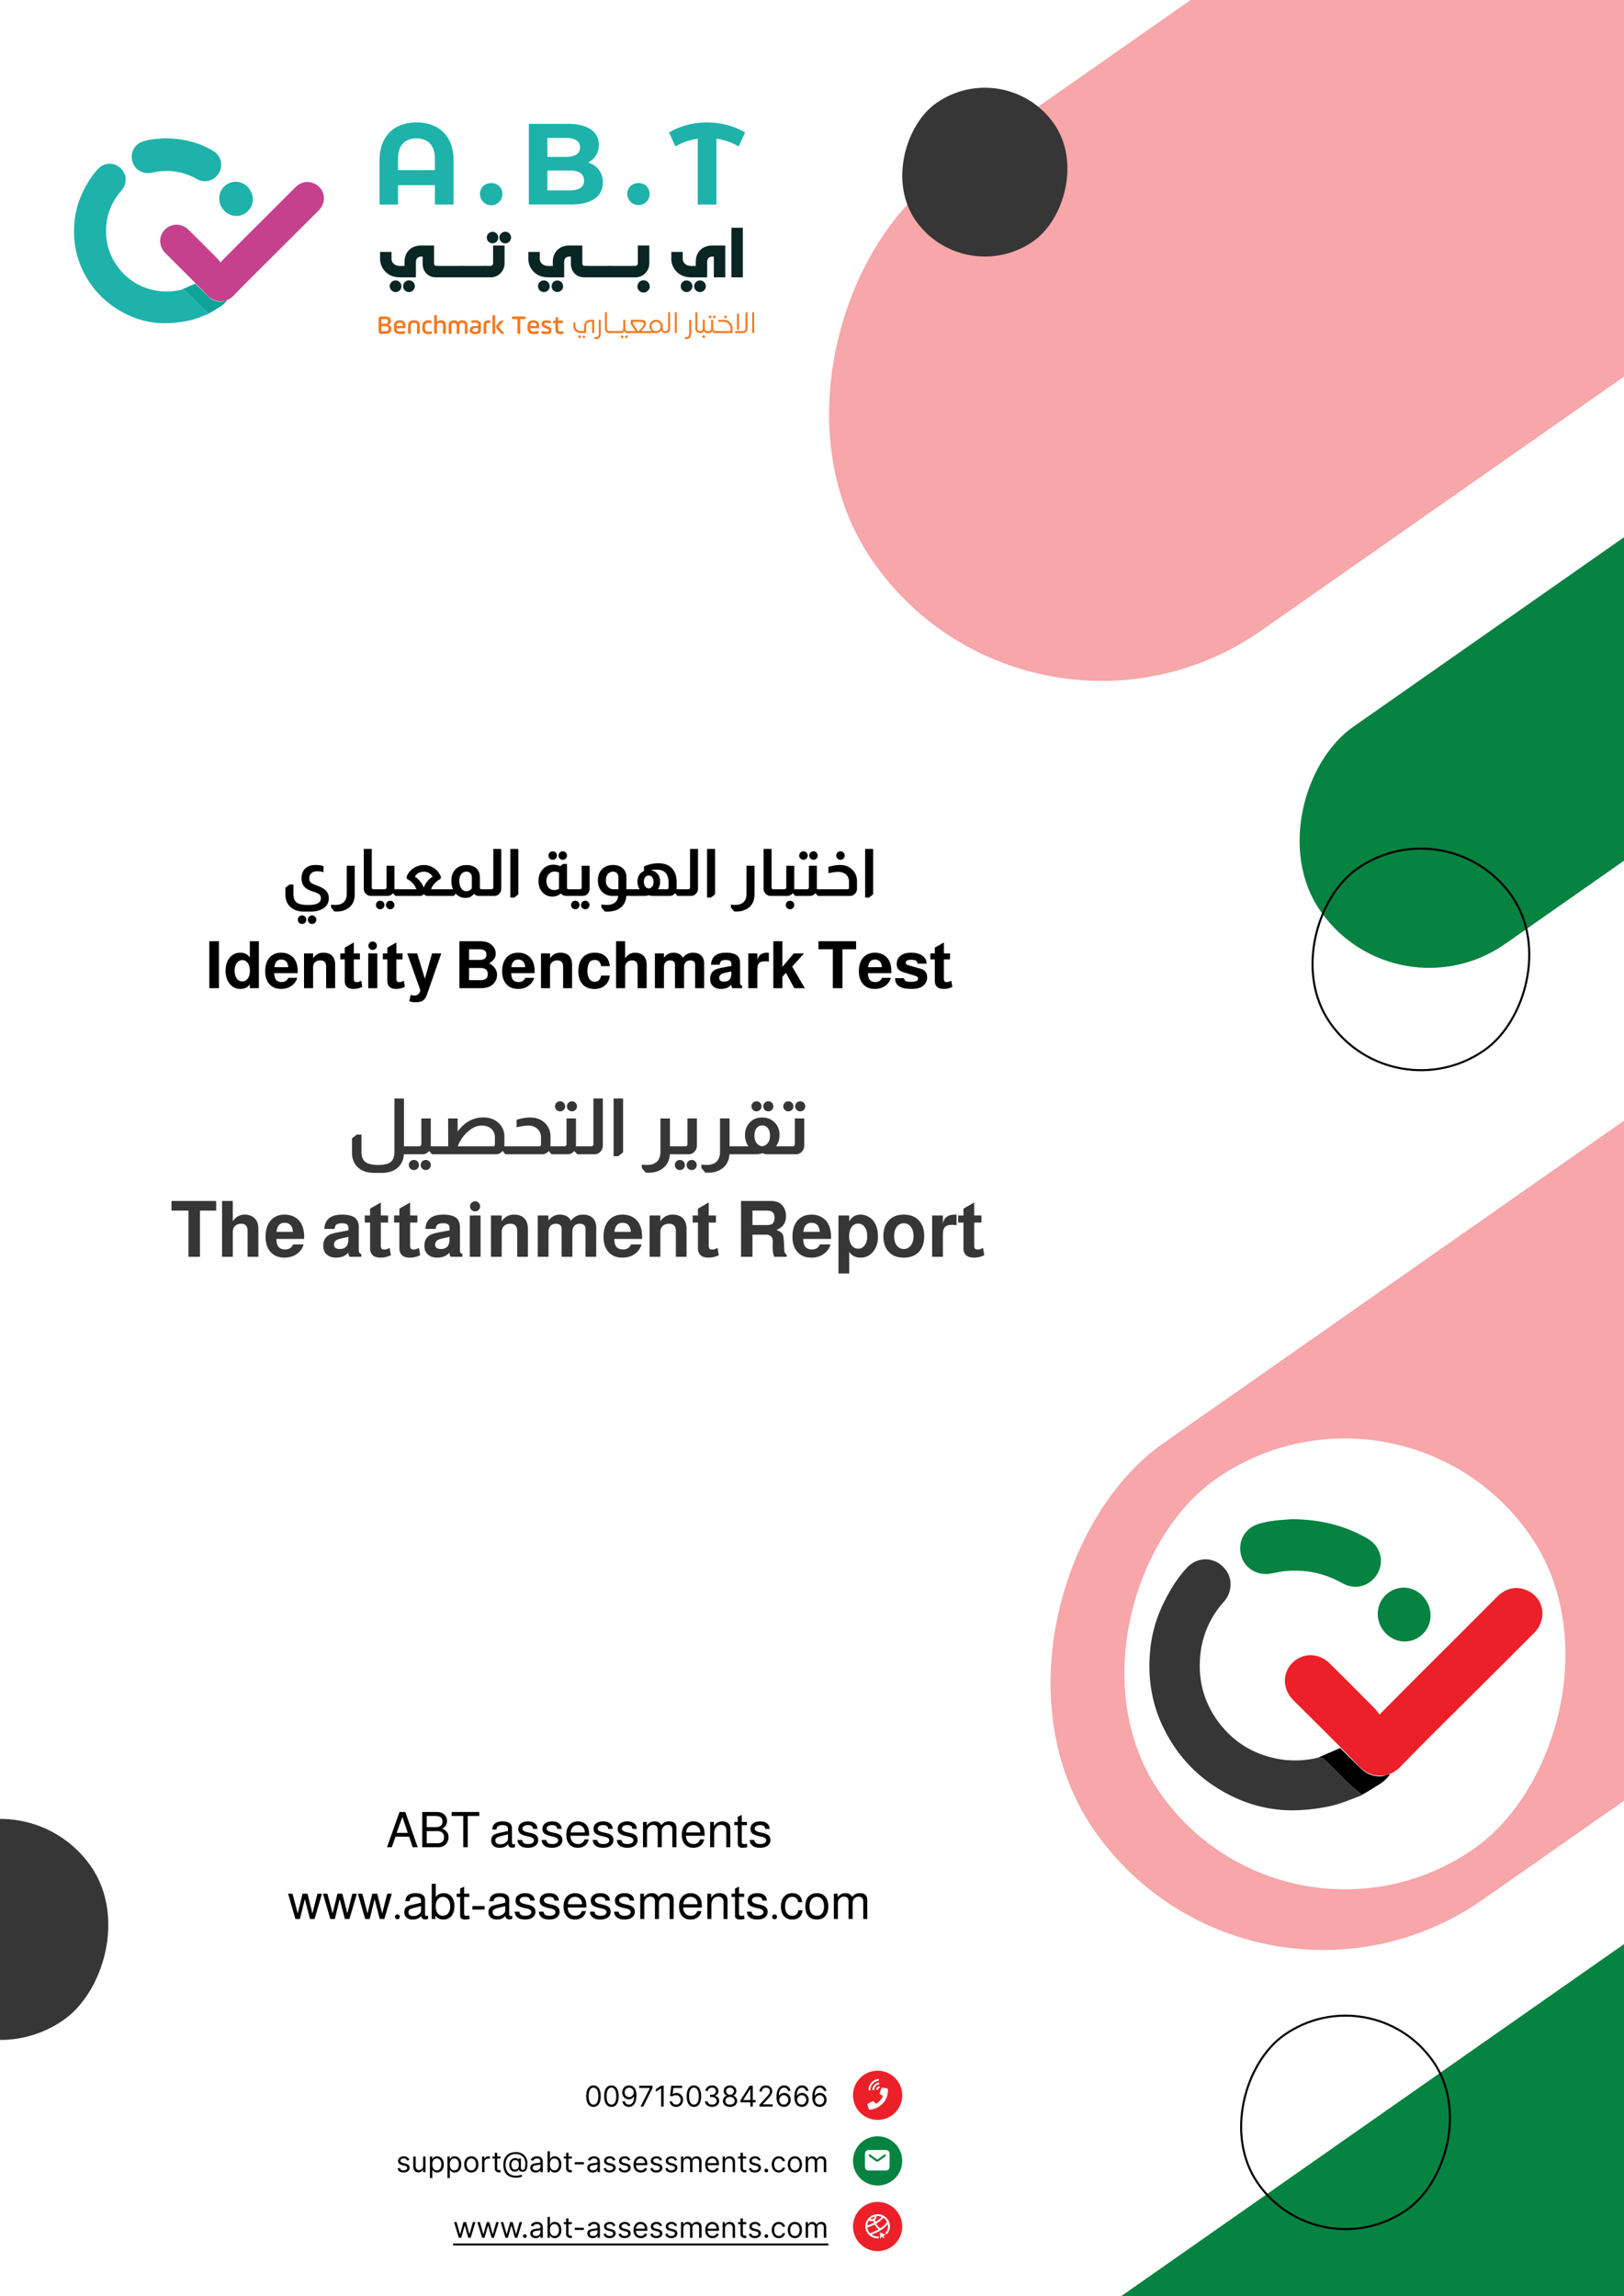 <svg xmlns="http://www.w3.org/2000/svg" width="792" height="1120" fill="none"><rect width="100%" height="100%" fill="#808080" stroke="none"/><g clip-path="url(#a)"><path fill="#fff" d="M0 0h792v1120H0z"/><rect width="271.714" height="747.753" x="503.849" y="385.469" fill="#F7A6A9" rx="135.857" transform="rotate(-125 503.849 385.469)"/><rect width="323.766" height="891" x="506.705" y="1543.27" fill="#068241" rx="161.883" transform="rotate(-125 506.705 1543.27)"/><rect width="129.24" height="635.634" x="681.129" y="497.452" fill="#068241" rx="64.62" transform="rotate(-125 681.129 497.452)"/><rect width="82.339" height="82.339" x="470.182" y="141.298" fill="#373636" rx="41.17" transform="rotate(-125 470.182 141.298)"/><rect width="271.714" height="747.753" x="611.849" y="1004.47" fill="#F7A6A9" rx="135.857" transform="rotate(-125 611.849 1004.47)"/><rect width="219.895" height="219.895" x="628.89" y="964.697" fill="#fff" rx="109.947" transform="rotate(-125 628.89 964.697)"/><path fill="#000" d="M642.854 857.271c.928-.224 2.4.384 3.148 1.103 4.061 3.866 7.927 7.942 11.973 11.843 1.766 1.711 3.752 3.213 6.176 5.238a82 82 0 0 0 4.395-2.579c3.323-2.115 7.029-3.896 9.264-7.428-1.537-.025-2.784.997-4.4.997a13.18 13.18 0 0 1-9.783-3.891c-3.397-3.267-6.709-6.625-10.057-9.942"/><path fill="#373636" d="M664.315 875.61c-5.153 1.826-10.067 4.111-15.235 5.248a89.5 89.5 0 0 1-17.879 2.135c-13.255.185-25.517-3.492-36.876-10.436-12.048-7.388-20.953-17.46-27.059-30.087-5.732-11.833-7.568-24.384-6.36-37.33a65.7 65.7 0 0 1 6.185-22.449c3.138-6.545 6.74-12.626 11.659-17.924 5.487-5.897 13.898-5.488 18.822.668 3.747 4.699 3.258 11.384-.733 15.864a45.18 45.18 0 0 0-11.614 27.722c-.913 13.44 3.403 25.093 12.327 34.921a44.8 44.8 0 0 0 20.124 12.606 46.86 46.86 0 0 0 25.178.739c.928-.225 2.4.384 3.148 1.102 4.061 3.867 7.927 7.942 11.973 11.843 1.796 1.741 3.836 3.268 6.34 5.378"/><path fill="#EC2028" d="M672.762 836.305c6.226-6.271 11.843-11.973 17.495-17.62 13.24-13.245 26.53-26.44 39.735-39.735 3.786-3.806 8.226-5.358 13.299-3.756 9.449 2.993 11.928 14.188 4.844 21.301a6241 6241 0 0 1-26.26 26.216c-12.97 12.931-26.056 25.712-38.767 38.872-6.32 6.55-14.921 5.582-20.249.025-10.511-10.975-21.371-21.596-32.112-32.342-5.283-5.283-5.517-13.115-.499-18.159s12.836-5.068 18.174.2c7.408 7.313 14.742 14.697 22.08 22.08q1.22 1.39 2.26 2.918"/><path fill="#068241" d="M629.972 741c14.313.105 26.101 3.148 36.971 9.479 7.902 4.599 8.725 14.841 1.781 20.658-3.916 3.272-9.204 3.791-14.138 1.047a46.63 46.63 0 0 0-27.407-5.896c-2.46.219-4.889.763-7.324 1.217-6.66 1.237-13.005-2.599-14.582-8.845-1.741-6.894 1.796-13.345 8.556-15.36a44 44 0 0 1 7.019-1.497c3.602-.454 7.234-.643 9.124-.803M697.641 787.963a12.64 12.64 0 0 1-12.502 12.681c-7.203.06-13.25-6.136-13.23-13.549a12.75 12.75 0 0 1 12.776-12.706c6.979.02 12.976 6.301 12.956 13.574"/><rect width="108.072" height="108.072" x="679.683" y="543.211" stroke="#000" rx="54.036" transform="rotate(-125 679.683 543.211)"/><rect width="104.112" height="104.112" x="643.413" y="1107.7" stroke="#000" rx="52.056" transform="rotate(-125 643.413 1107.7)"/><path fill="#000" d="M143.096 435.88q0 3.103 1.568 4.32 1.6 1.216 5.632 1.216 6.208 0 6.208-3.296 0-1.184-.768-1.856-.767-.672-2.912-1.344-3.071-.96-4.352-2.368-1.407-1.536-1.408-4.128 0-3.424 2.144-5.12 1.793-1.408 4.832-1.408 1.92 0 3.744.576v2.944q-1.76-.448-3.072-.448-1.824 0-2.848.928t-1.024 2.56q0 1.313.736 2.016.736.672 3.04 1.504 2.944 1.056 4.192 2.304 1.536 1.504 1.536 3.808 0 3.616-3.232 5.312-2.304 1.248-5.664 1.248h-3.168q-3.744 0-6.112-1.824-2.976-2.24-2.976-6.592V433l1.984-1.568h1.92zm4.224 10.624q.864 0 1.472.608.609.608.608 1.472 0 .864-.608 1.472a2 2 0 0 1-1.472.608 2 2 0 0 1-1.472-.608 2 2 0 0 1-.608-1.472q0-.864.608-1.472a2 2 0 0 1 1.472-.608m4.864 0q.864 0 1.472.608t.608 1.472-.608 1.472a2 2 0 0 1-1.472.608 1.97 1.97 0 0 1-1.44-.608 2 2 0 0 1-.608-1.472q0-.864.608-1.472a1.97 1.97 0 0 1 1.44-.608m20.812-24.224v13.952q0 3.968-2.432 6.144-1.567 1.44-4.032 2.016-1.152.224-2.4.224-.416 0-1.12-.064l-1.568-1.952v-1.376q1.024.16 1.984.16 5.664 0 5.664-5.504v-13.6zm8.319-8.192v18.848q0 .32.192.512.192.288.608.288h.832V437h-2.08q-1.312 0-2.304-.928-1.152-1.056-1.152-2.592v-19.392zm11.049 8.192v11.456h1.632V437h-1.12l-1.184-1.312h-.064Q190.54 437 188.908 437h-6.176v-3.264h4.832q.448 0 .64-.256a.82.82 0 0 0 .288-.64v-10.56zm-6.944 17.056q.864 0 1.472.608t.608 1.472-.608 1.472a2 2 0 0 1-1.472.608 2 2 0 0 1-1.472-.608 2 2 0 0 1-.608-1.472q0-.864.608-1.472a2 2 0 0 1 1.472-.608m4.864 0q.864 0 1.472.608t.608 1.472-.608 1.472a2 2 0 0 1-1.472.608 1.97 1.97 0 0 1-1.44-.608 2 2 0 0 1-.608-1.472q0-.864.608-1.472a1.97 1.97 0 0 1 1.44-.608m7.927-11.424q1.089-3.136 3.968-4.768a9.25 9.25 0 0 1 4.64-1.216q2.496 0 4.576 1.344 2.593 1.568 3.712 4.64l-.384.896q-1.28.576-2.688 1.984-1.343 1.472-1.76 2.944h5.152V437h-7.04q-.895 0-1.632-.832h-.16q-.736.832-1.696.832h-11.136v-3.264h9.28q-.384-1.312-1.632-2.784-1.375-1.536-2.848-2.144zm12.8-.256q-.768-1.344-2.08-1.984-.992-.48-2.208-.48-1.28 0-2.432.544a4.55 4.55 0 0 0-1.984 1.92q1.089.48 2.304 1.92 1.344 1.505 1.984 3.264h.128q.609-1.792 2.08-3.424 1.185-1.312 2.208-1.76m9.886 6.08q-.768-1.856-.768-4.16 0-3.775 2.336-5.856 1.951-1.76 4.992-1.792 2.72 0 4.448 1.28 2.112 1.6 2.112 4.608v5.12q0 .288.16.544a.8.8 0 0 0 .576.256h.288V437h-1.408q-1.44 0-2.464-1.024-1.568 1.984-4.16 1.984-2.784 0-4.736-2.048h-.064l-.896 1.088h-6.112v-3.264zm9.216-5.92q0-1.183-.736-1.92-.672-.736-1.92-.736-1.568 0-2.528 1.216-.928 1.216-.928 3.264 0 2.24.96 3.648t2.464 1.408q1.375 0 2.688-1.312zm14.345-13.728v19.392q0 1.344-.864 2.304-.991 1.216-2.592 1.216h-6.176v-3.264h4.928a.83.83 0 0 0 .608-.256.74.74 0 0 0 .224-.544v-18.848zm8.326 0V436.2l-1.984 1.6h-1.92v-23.712zm16.779 1.152q.864 0 1.472.608t.608 1.472q0 .833-.608 1.44a2 2 0 0 1-1.472.608 2 2 0 0 1-1.472-.608 1.97 1.97 0 0 1-.608-1.44q0-.864.608-1.472a2 2 0 0 1 1.472-.608m4.864 0q.864 0 1.472.608t.608 1.472q0 .833-.608 1.44a2 2 0 0 1-1.472.608 1.97 1.97 0 0 1-1.44-.608 1.97 1.97 0 0 1-.608-1.44q0-.864.608-1.472a1.97 1.97 0 0 1 1.44-.608m2.08 6.176v11.52q0 .384.224.576a.64.64 0 0 0 .512.224h.896V437h-2.016q-1.471 0-2.656-1.184-1.823 1.504-4.064 1.504-2.528 0-4.352-1.6-2.432-2.272-2.432-6.08 0-3.488 2.24-5.792 2.049-2.08 5.024-2.08 1.665 0 3.328.704l1.376-1.056zm-3.904 4.128q-1.12-.416-2.144-.416-1.728 0-2.848 1.28-1.12 1.248-1.12 3.264t.992 3.232q1.025 1.216 2.72 1.216 1.152 0 2.4-.512zm14.949-3.264v11.2q0 1.248-.832 2.304-1.056 1.216-2.624 1.216h-6.176v-3.264h4.928a.83.83 0 0 0 .608-.256.74.74 0 0 0 .224-.544V422.28zm-7.008 17.056q.864 0 1.472.608t.608 1.472-.608 1.472a2 2 0 0 1-1.472.608 1.97 1.97 0 0 1-1.44-.608 2 2 0 0 1-.608-1.472q0-.864.608-1.472a1.97 1.97 0 0 1 1.44-.608m4.896 0q.864 0 1.44.608.608.608.608 1.472t-.608 1.472a1.9 1.9 0 0 1-1.44.608 2 2 0 0 1-1.472-.608 2 2 0 0 1-.608-1.472q0-.864.608-1.472a2 2 0 0 1 1.472-.608M298.821 437q-3.52 0-5.536-2.4-1.696-2.048-1.696-5.056 0-3.584 2.016-5.6 2.112-2.048 5.408-2.048 2.4 0 4.16 1.184 2.304 1.664 2.304 4.736v5.92h1.024V437h-1.056q-.224 3.456-2.432 5.408-1.536 1.376-3.68 1.888a13 13 0 0 1-2.944.352q-.48 0-1.376-.064h-.096l-1.632-2.016v-1.408q1.312.224 2.464.224 5.248 0 5.728-4.384zm2.752-9.184q0-1.28-.832-2.016a2.55 2.55 0 0 0-1.728-.64q-1.632 0-2.592 1.152t-.96 3.168q0 1.952 1.056 3.104t2.88 1.152h2.176zm12.466-5.184q3.456-1.568 7.008-1.568 4.577 0 6.912 2.752 2.016 2.4 2.016 6.464v2.56q0 .127-.032.48v.416h1.056V437h-.64l-1.088-1.312h-.064q-.32.352-.8.736a3.24 3.24 0 0 1-1.888.576h-8q-1.344 0-2.048-.352h-.128q-.703.352-2.368.352h-7.744v-3.264h5.76q-.511-.64-.832-1.664a7.1 7.1 0 0 1-.288-2.048q0-2.048 1.056-3.52a5.05 5.05 0 0 1 2.112-1.664zm12.032 8.16q0-3.552-1.568-5.152-1.472-1.472-4.448-1.472-1.311 0-2.784.288 2.305.288 3.616 2.048 1.056 1.472 1.056 3.52 0 1.024-.256 1.952-.32 1.088-.832 1.76h4.384q.416 0 .608-.256a.74.74 0 0 0 .224-.544zm-9.696 2.56q1.057-.096 1.696-.96.64-.896.64-2.24 0-1.536-.736-2.368a2.03 2.03 0 0 0-1.6-.736q-.928 0-1.6.672-.768.864-.768 2.432.033 1.376.672 2.24.64.864 1.696.96m24.02-19.264v19.392q0 1.344-.864 2.304-.992 1.216-2.592 1.216h-6.176v-3.264h4.928a.83.83 0 0 0 .608-.256.74.74 0 0 0 .224-.544v-18.848zm8.326 0V436.2l-1.984 1.6h-1.92v-23.712zm19.244 8.192v13.952q0 3.968-2.432 6.144-1.567 1.44-4.032 2.016-1.152.224-2.4.224-.416 0-1.12-.064l-1.568-1.952v-1.376q1.024.16 1.984.16 5.664 0 5.664-5.504v-13.6zm8.319-8.192v18.848q0 .32.192.512.192.288.608.288h.832V437h-2.08q-1.312 0-2.304-.928-1.152-1.056-1.152-2.592v-19.392zm11.049 8.192v11.456h1.632V437h-1.12l-1.184-1.312h-.064q-1.088 1.312-2.72 1.312h-6.176v-3.264h4.832q.448 0 .64-.256a.82.82 0 0 0 .288-.64v-10.56zm-2.048 17.056q.832 0 1.44.608t.608 1.472-.608 1.472a1.97 1.97 0 0 1-1.44.608 2 2 0 0 1-1.472-.608 2 2 0 0 1-.608-1.472q0-.864.608-1.472a2 2 0 0 1 1.472-.608m6.551-24.096q.864 0 1.472.608t.608 1.472q0 .833-.608 1.44a2 2 0 0 1-1.472.608 2 2 0 0 1-1.472-.608 1.97 1.97 0 0 1-.608-1.44q0-.864.608-1.472a2 2 0 0 1 1.472-.608m4.864 0q.864 0 1.472.608t.608 1.472q0 .833-.608 1.44a2 2 0 0 1-1.472.608 1.97 1.97 0 0 1-1.44-.608 1.97 1.97 0 0 1-.608-1.44q0-.864.608-1.472a1.97 1.97 0 0 1 1.44-.608m1.664 7.04v11.456h1.632V437h-1.12l-1.184-1.312h-.064Q396.54 437 394.908 437h-6.176v-3.264h4.832q.448 0 .64-.256a.82.82 0 0 0 .288-.64v-10.56zm11.511-7.04q.864 0 1.472.608.609.608.608 1.472 0 .833-.608 1.44a2 2 0 0 1-1.472.608 1.97 1.97 0 0 1-1.44-.608 1.97 1.97 0 0 1-.608-1.44q0-.864.608-1.472a1.97 1.97 0 0 1 1.44-.608m-5.856 7.584q3.168-.928 5.536-.928 3.873 0 6.24 2.432 2.144 2.208 2.144 5.504v3.648q0 1.312-.896 2.368-1.056 1.152-2.56 1.152h-14.72v-3.264h13.472q.8 0 .8-.8v-2.88q0-2.24-1.472-3.52-1.44-1.28-4-1.28-1.472 0-4.544.672zm21.796-8.736V436.2l-1.984 1.6h-1.92v-23.712zM106.792 459.088V482h-4.704v-22.912zm19.454 0V482h-4.416v-1.888q-1.536 2.24-4.64 2.24-3.36 0-5.408-2.816-1.76-2.4-1.76-5.984 0-4.255 2.24-6.72 1.951-2.144 4.896-2.144 3.103 0 4.672 2.368v-7.968zm-8.096 9.216q-1.665 0-2.688 1.44t-1.024 3.776q0 2.304.992 3.744 1.023 1.408 2.72 1.408 1.695 0 2.688-1.408 1.024-1.409 1.024-3.744 0-2.368-1.024-3.776-1.024-1.44-2.688-1.44m26.992 6.368H133.75q.096 2.048.64 2.912.929 1.408 2.912 1.408 2.465 0 3.296-2.048h4.352q-.735 2.496-2.88 3.968-2.112 1.44-4.96 1.44-3.871 0-5.952-2.592-1.824-2.272-1.824-5.984 0-4.512 2.368-6.976 2.08-2.112 5.472-2.112 2.592 0 4.544 1.28 1.953 1.28 2.784 3.584.672 1.793.672 4.32 0 .32-.032.8m-4.576-2.912q-.32-3.712-3.424-3.712-2.911 0-3.328 3.712zm7.699-6.72h4.416v2.4q1.792-2.752 5.056-2.752 2.913 0 4.416 1.728 1.28 1.536 1.28 4.16V482h-4.384v-10.528q0-3.04-2.848-3.04-1.6 0-2.56.928-.96.895-.96 2.4V482h-4.416zm27.251 0v2.912h-2.976v9.44q0 .928.32 1.28.353.352 1.248.352.736 0 1.888-.576.096-.065.16-.096l.512 3.008a9.45 9.45 0 0 1-4.224.992q-4.32 0-4.32-3.968v-10.432h-2.176v-2.912h2.176v-2.816l4.416-2.528v5.344zm8.479 0V482h-4.416v-16.96zm-2.24-5.824q.864 0 1.44.608.608.608.608 1.472t-.608 1.472q-.576.576-1.44.576a2.06 2.06 0 0 1-1.472-.576 2 2 0 0 1-.608-1.472q0-.864.608-1.472a2 2 0 0 1 1.472-.608m14.542 5.824v2.912h-2.976v9.44q0 .928.32 1.28.353.352 1.248.352.736 0 1.888-.576.096-.065.16-.096l.512 3.008a9.45 9.45 0 0 1-4.224.992q-4.32 0-4.32-3.968v-10.432h-2.176v-2.912h2.176v-2.816l4.416-2.528v5.344zm14.4 0h4.511l-6.975 20.032q-.737 2.144-1.952 2.944-1.216.832-3.616.832-2.208 0-3.072-.576l.672-2.976q1.152.288 1.92.288 1.119 0 1.92-.768.8-.736.8-1.76v-.352l-6.304-17.664h4.832l3.776 12.352zM224.056 482v-22.912h10.208q3.488 0 5.408 1.696 2.08 1.792 2.08 4.352 0 1.472-.736 2.56-.703 1.056-2.4 2.144 3.776 2.24 3.776 5.568 0 3.008-2.272 4.928-1.983 1.664-5.76 1.664zm4.704-18.976v5.184h5.152q3.297 0 3.296-2.592 0-2.592-3.296-2.592zm0 9.12v5.92h5.632q3.488 0 3.488-2.944 0-2.976-3.488-2.976zm31.945 2.528h-11.392q.096 2.048.64 2.912.927 1.408 2.912 1.408 2.463 0 3.296-2.048h4.352q-.736 2.496-2.88 3.968-2.113 1.44-4.96 1.44-3.873 0-5.952-2.592-1.824-2.272-1.824-5.984 0-4.512 2.368-6.976 2.079-2.112 5.472-2.112 2.591 0 4.544 1.28 1.951 1.28 2.784 3.584.672 1.793.672 4.32 0 .32-.032.8m-4.576-2.912q-.32-3.712-3.424-3.712-2.913 0-3.328 3.712zm7.699-6.72h4.416v2.4q1.792-2.752 5.056-2.752 2.911 0 4.416 1.728 1.28 1.536 1.28 4.16V482h-4.384v-10.528q0-3.04-2.848-3.04-1.6 0-2.56.928-.96.895-.96 2.4V482h-4.416zm33.555 6.208h-4.192q-.384-1.664-1.12-2.336-.705-.672-2.016-.672-1.984 0-2.752 1.408-.832 1.632-.832 4 0 2.4.928 3.808.96 1.376 2.624 1.376 1.311 0 2.016-.672.735-.704 1.152-2.304h4.192q-.32 3.2-2.56 4.96-1.952 1.568-4.832 1.568-4.033 0-6.112-2.592-1.824-2.24-1.824-6.048 0-4.608 2.4-6.976 2.08-2.08 5.632-2.08 3.392 0 5.376 1.952 1.695 1.728 1.92 4.608m3.07-12.16h4.416v8.352q1.792-2.752 4.96-2.752 2.24 0 3.776 1.312 1.76 1.44 1.76 4.576V482h-4.416v-10.528q0-3.04-2.688-3.04-1.504 0-2.464.928-.928.928-.928 2.4V482h-4.416zm18.937 5.952h4.384v2.048q1.952-2.4 4.64-2.4 3.297 0 4.608 2.496 1.92-2.496 4.96-2.496 2.56 0 3.968 1.408 1.44 1.375 1.44 3.84V482h-4.384v-11.36q0-2.208-2.4-2.208-1.407 0-2.208.896-.8.864-.8 2.432V482h-4.416v-11.36q0-2.208-2.368-2.208-1.407 0-2.208.896-.8.864-.8 2.432V482h-4.416zm42.559 15.84V482h-4.8q-.48-.607-.512-1.728-1.76 2.08-5.12 2.08-2.465 0-3.968-1.504-1.216-1.216-1.216-3.36 0-3.2 2.56-4.544 1.088-.576 4.32-1.152l3.456-.64-.032-1.216q-.033-1.696-2.56-1.696-1.632 0-2.304.512-.64.48-.8 1.792h-4.224q.383-5.856 7.232-5.856 3.775 0 5.44 1.344 1.504 1.28 1.504 3.872v9.472q0 1.152 1.024 1.504m-5.28-7.072-3.232.736q-1.377.32-2.048.928a2 2 0 0 0-.64 1.504q0 1.824 2.368 1.824 3.424 0 3.52-3.744zm8.253-8.768h4.416v3.232q.831-3.584 4.736-3.584h.864l.032 4.352a8.5 8.5 0 0 0-1.664-.16q-2.177 0-3.008.8-.96.896-.96 3.232V482h-4.416zm16.634 6.592 5.536-6.592h5.024l-5.792 6.4L392.5 482h-5.152l-4.064-7.488-1.728 1.92V482h-4.416v-22.912h4.416zm29.293-8.608V482h-4.704v-18.976h-6.976v-3.936h18.336v3.936zm23.825 11.648h-11.392q.096 2.048.64 2.912.927 1.408 2.912 1.408 2.463 0 3.296-2.048h4.352q-.736 2.496-2.88 3.968-2.113 1.44-4.96 1.44-3.873 0-5.952-2.592-1.824-2.272-1.824-5.984 0-4.512 2.368-6.976 2.079-2.112 5.472-2.112 2.591 0 4.544 1.28t2.784 3.584q.672 1.793.672 4.32 0 .32-.032.8m-4.576-2.912q-.32-3.712-3.424-3.712-2.913 0-3.328 3.712zm21.811-1.728h-4.48q-.033-1.024-.736-1.44-.704-.448-2.433-.448-2.527 0-2.527 1.472 0 .864 1.536 1.28l5.568 1.568q3.327.929 3.328 4.224 0 2.592-2.016 4.192-1.888 1.472-5.44 1.472-4.353 0-6.24-1.28-1.857-1.216-1.984-3.936h4.384q.191 1.056.896 1.408.735.352 2.688.352 3.296 0 3.296-1.568 0-.928-1.472-1.376l-5.248-1.6q-2.017-.608-2.752-1.408-.96-.991-.96-2.688 0-2.784 2.112-4.288 1.855-1.28 4.864-1.28 3.648 0 5.76 1.632 1.824 1.44 1.856 3.712m11.388-4.992v2.912h-2.976v9.44q0 .928.32 1.28.353.352 1.248.352.736 0 1.888-.576.097-.065.16-.096l.512 3.008a9.45 9.45 0 0 1-4.224.992q-4.32 0-4.32-3.968v-10.432h-2.176v-2.912h2.176v-2.816l4.416-2.528v5.344z"/><path fill="#373636" d="M197.006 535.792v23.332h1.9V563h-1.938q-.266 4.18-3.116 6.65-2.927 2.432-7.638 2.432h-3.762q-5.13 0-8.056-2.812-2.736-2.66-2.736-7.182v-6.802l2.356-1.9h2.28v8.284q0 3.61 1.824 5.054 1.824 1.482 6.232 1.482 4.294 0 6.042-1.33 1.976-1.52 1.976-5.206v-25.878zm13.08 9.728v13.604h1.938V563h-1.33l-1.406-1.558h-.076Q207.92 563 205.982 563h-7.334v-3.876h5.738q.532 0 .76-.304a.98.98 0 0 0 .342-.76v-12.54zm-8.246 20.254q1.025 0 1.748.722.722.722.722 1.748t-.722 1.748a2.38 2.38 0 0 1-1.748.722 2.38 2.38 0 0 1-1.748-.722 2.38 2.38 0 0 1-.722-1.748q0-1.026.722-1.748a2.38 2.38 0 0 1 1.748-.722m5.776 0q1.025 0 1.748.722.722.722.722 1.748t-.722 1.748a2.38 2.38 0 0 1-1.748.722q-.988 0-1.71-.722a2.38 2.38 0 0 1-.722-1.748q0-1.026.722-1.748.721-.722 1.71-.722m15.569-13.87q5.093-6.878 12.578-6.878 4.56 0 7.524 2.85 2.698 2.584 2.698 6.536v3.496q0 .228-.038.646v.57h1.254V563h-.76l-1.254-1.558h-.114q-1.254 1.558-3.23 1.558h-30.096v-3.876h6.84l-.038-13.604h4.636zm18.164 2.736q-.038-2.736-2.09-4.332-1.748-1.292-4.218-1.292-3.8 0-7.03 3.154-2.963 2.47-4.826 6.954h17.214q.95 0 .95-.95zm10.594-8.474q3.61-1.102 6.574-1.102 4.598 0 7.41 2.888 2.546 2.584 2.546 6.536v4.636h1.254V563h-.798l-1.254-1.558h-.076q-1.292 1.558-3.23 1.558h-17.48v-3.876h15.998q.95 0 .95-.95v-3.42q0-2.584-1.748-4.142-1.71-1.596-4.522-1.596-1.862 0-5.624.836zm21.195-9.006q1.026 0 1.748.722.723.722.722 1.748 0 .989-.722 1.71a2.38 2.38 0 0 1-1.748.722 2.38 2.38 0 0 1-1.748-.722q-.722-.721-.722-1.71 0-1.026.722-1.748a2.38 2.38 0 0 1 1.748-.722m5.776 0q1.026 0 1.748.722t.722 1.748q0 .989-.722 1.71a2.38 2.38 0 0 1-1.748.722q-.987 0-1.71-.722-.722-.721-.722-1.71 0-1.026.722-1.748.723-.722 1.71-.722m1.976 8.36v13.604h1.938V563h-1.33l-1.406-1.558h-.076q-1.292 1.558-3.23 1.558h-7.334v-3.876h5.738q.532 0 .76-.304a.98.98 0 0 0 .342-.76v-12.54zm13.1-9.728v23.028q0 1.596-1.026 2.736-1.178 1.444-3.078 1.444h-7.334v-3.876h5.852a.99.99 0 0 0 .722-.304.88.88 0 0 0 .266-.646v-22.382zm9.887 0v26.258l-2.356 1.9h-2.28v-28.158zm22.852 9.728v13.604h1.938V563h-1.976q-.304 4.56-3.61 6.992-2.736 2.014-6.726 2.014-.684 0-1.482-.038l-1.862-2.318v-1.634q1.216.19 2.356.19 6.726 0 6.726-6.536v-16.15zm13.128 0v13.3q0 1.482-.988 2.736-1.254 1.444-3.116 1.444h-7.334v-3.876h5.852q.419 0 .722-.304a.88.88 0 0 0 .266-.646V545.52zm-8.322 20.254q1.026 0 1.748.722t.722 1.748-.722 1.748a2.38 2.38 0 0 1-1.748.722q-.987 0-1.71-.722a2.38 2.38 0 0 1-.722-1.748q0-1.026.722-1.748.723-.722 1.71-.722m5.814 0q1.026 0 1.71.722.723.722.722 1.748 0 1.026-.722 1.748-.684.722-1.71.722a2.38 2.38 0 0 1-1.748-.722 2.38 2.38 0 0 1-.722-1.748q0-1.026.722-1.748a2.38 2.38 0 0 1 1.748-.722m18.436-20.254v13.604h1.938V563h-1.976q-.303 4.56-3.61 6.992-2.736 2.014-6.726 2.014-.684 0-1.482-.038l-1.862-2.318v-1.634q1.216.19 2.356.19 6.726 0 6.726-6.536v-16.15zm13.129-8.36q1.026 0 1.748.722t.722 1.748q0 .989-.722 1.71a2.38 2.38 0 0 1-1.748.722q-.988 0-1.71-.722-.722-.721-.722-1.71 0-1.026.722-1.748.721-.722 1.71-.722m5.776 0q1.026 0 1.748.722t.722 1.748q0 .989-.722 1.71a2.38 2.38 0 0 1-1.748.722q-1.026 0-1.748-.684-.684-.722-.684-1.748t.684-1.748a2.38 2.38 0 0 1 1.748-.722m-9.652 21.964q-1.71-2.28-1.71-5.51 0-2.926 1.482-5.054 2.394-3.496 6.916-3.496 3.42 0 5.738 2.128 2.698 2.47 2.698 6.422 0 3.116-1.71 5.51h2.622V563h-5.7q-2.47 0-3.572-.494h-.19q-1.064.494-3.572.494h-10.564v-3.876zm6.688-.038q1.71-.19 2.736-1.558 1.064-1.406 1.064-3.572 0-2.28-1.026-3.648t-2.774-1.368q-1.71 0-2.774 1.368-1.026 1.368-1.026 3.648 0 2.166 1.026 3.572 1.064 1.368 2.774 1.558m12.74-21.926q1.026 0 1.748.722t.722 1.748q0 .989-.722 1.71a2.38 2.38 0 0 1-1.748.722 2.38 2.38 0 0 1-1.748-.722q-.723-.721-.722-1.71 0-1.026.722-1.748a2.38 2.38 0 0 1 1.748-.722m5.776 0q1.026 0 1.748.722t.722 1.748q0 .989-.722 1.71a2.38 2.38 0 0 1-1.748.722q-.988 0-1.71-.722-.722-.721-.722-1.71 0-1.026.722-1.748.721-.722 1.71-.722m1.976 8.36v13.3q0 1.482-.988 2.736-1.254 1.444-3.116 1.444h-7.334v-3.876h5.852a.99.99 0 0 0 .722-.304.88.88 0 0 0 .266-.646V545.52zM97.516 590.466V613H91.93v-22.534h-8.284v-4.674h21.774v4.674zm10.774-4.674h5.244v9.918q2.128-3.268 5.89-3.268 2.66 0 4.484 1.558 2.09 1.71 2.09 5.434V613h-5.244v-12.502q0-3.61-3.192-3.61-1.786 0-2.926 1.102-1.102 1.102-1.102 2.85V613h-5.244zm40.006 18.506h-13.528q.114 2.432.76 3.458 1.102 1.672 3.458 1.672 2.926 0 3.914-2.432h5.168q-.875 2.964-3.42 4.712-2.508 1.71-5.89 1.71-4.597 0-7.068-3.078-2.166-2.698-2.166-7.106 0-5.358 2.812-8.284 2.47-2.508 6.498-2.508 3.078 0 5.396 1.52t3.306 4.256q.798 2.128.798 5.13 0 .38-.038.95m-5.434-3.458q-.38-4.408-4.066-4.408-3.458 0-3.952 4.408zm33.333 10.83V613h-5.7q-.57-.721-.608-2.052-2.09 2.47-6.08 2.47-2.926 0-4.712-1.786-1.444-1.444-1.444-3.99 0-3.8 3.04-5.396 1.291-.684 5.13-1.368l4.104-.76-.038-1.444q-.038-2.014-3.04-2.014-1.938 0-2.736.608-.76.57-.95 2.128h-5.016q.456-6.954 8.588-6.954 4.484 0 6.46 1.596 1.786 1.52 1.786 4.598v11.248q0 1.368 1.216 1.786m-6.27-8.398-3.838.874q-1.634.38-2.432 1.102a2.36 2.36 0 0 0-.76 1.786q0 2.166 2.812 2.166 4.066 0 4.18-4.446zm19.338-10.412v3.458h-3.534v11.21q0 1.102.38 1.52.418.418 1.482.418.874 0 2.242-.684.114-.077.19-.114l.608 3.572a11.2 11.2 0 0 1-5.016 1.178q-5.13 0-5.13-4.712v-12.388h-2.584v-3.458h2.584v-3.344l5.244-3.002v6.346zm14.287 0v3.458h-3.534v11.21q0 1.102.38 1.52.419.418 1.482.418.874 0 2.242-.684a2 2 0 0 1 .19-.114l.608 3.572a11.2 11.2 0 0 1-5.016 1.178q-5.13 0-5.13-4.712v-12.388h-2.584v-3.458h2.584v-3.344l5.244-3.002v6.346zm21.963 18.81V613h-5.7q-.57-.721-.608-2.052-2.09 2.47-6.08 2.47-2.925 0-4.712-1.786-1.444-1.444-1.444-3.99 0-3.8 3.04-5.396 1.293-.684 5.13-1.368l4.104-.76-.038-1.444q-.037-2.014-3.04-2.014-1.938 0-2.736.608-.76.57-.95 2.128h-5.016q.456-6.954 8.588-6.954 4.485 0 6.46 1.596 1.786 1.52 1.786 4.598v11.248q0 1.368 1.216 1.786m-6.27-8.398-3.838.874q-1.634.38-2.432 1.102a2.37 2.37 0 0 0-.76 1.786q0 2.166 2.812 2.166 4.066 0 4.18-4.446zm15.121-10.412V613h-5.244v-20.14zm-2.661-6.916q1.027 0 1.711.722.722.722.722 1.748t-.722 1.748q-.684.684-1.711.684-1.025 0-1.747-.684a2.38 2.38 0 0 1-.722-1.748q0-1.026.722-1.748a2.38 2.38 0 0 1 1.747-.722m7.731 6.916h5.244v2.85q2.128-3.268 6.004-3.268 3.458 0 5.244 2.052 1.52 1.824 1.52 4.94V613h-5.206v-12.502q0-3.61-3.382-3.61-1.9 0-3.04 1.102-1.14 1.063-1.14 2.85V613h-5.244zm22.822 0h5.206v2.432q2.318-2.85 5.51-2.85 3.915 0 5.472 2.964 2.28-2.964 5.89-2.964 3.04 0 4.712 1.672 1.71 1.634 1.71 4.56V613h-5.206v-13.49q0-2.622-2.85-2.622-1.671 0-2.622 1.064-.95 1.026-.95 2.888V613h-5.244v-13.49q0-2.622-2.812-2.622-1.671 0-2.622 1.064-.95 1.026-.95 2.888V613h-5.244zm50.843 11.438h-13.528q.114 2.432.76 3.458 1.101 1.672 3.458 1.672 2.925 0 3.914-2.432h5.168q-.875 2.964-3.42 4.712-2.509 1.71-5.89 1.71-4.599 0-7.068-3.078-2.166-2.698-2.166-7.106 0-5.358 2.812-8.284 2.469-2.508 6.498-2.508 3.078 0 5.396 1.52t3.306 4.256q.798 2.128.798 5.13 0 .38-.038.95m-5.434-3.458q-.38-4.408-4.066-4.408-3.459 0-3.952 4.408zm9.142-7.98h5.244v2.85q2.128-3.268 6.004-3.268 3.459 0 5.244 2.052 1.52 1.824 1.52 4.94V613h-5.206v-12.502q0-3.61-3.382-3.61-1.9 0-3.04 1.102-1.14 1.063-1.14 2.85V613h-5.244zm32.36 0v3.458h-3.534v11.21q0 1.102.38 1.52.419.418 1.482.418.874 0 2.242-.684a2 2 0 0 1 .19-.114l.608 3.572a11.2 11.2 0 0 1-5.016 1.178q-5.13 0-5.13-4.712v-12.388h-2.584v-3.458h2.584v-3.344l5.244-3.002v6.346zm17.806 9.348V613h-5.586v-27.208h14.592q3.458 0 5.282 1.862 2.052 2.09 2.052 5.51 0 4.94-4.636 6.726 2.622 1.026 3.192 2.546.418 1.102.608 7.334.038 1.558 1.178 2.204V613h-6.004q-.836-1.558-.836-4.598 0-.76.038-1.862v-1.102q0-3.23-3.458-3.23zm0-4.674h6.764q2.128 0 2.964-.684 1.026-.874 1.026-2.888 0-1.938-1.026-2.774-.875-.722-2.964-.722h-6.764zm38.268 6.764h-13.528q.115 2.432.76 3.458 1.103 1.672 3.458 1.672 2.927 0 3.914-2.432h5.168q-.873 2.964-3.42 4.712-2.508 1.71-5.89 1.71-4.597 0-7.068-3.078-2.166-2.698-2.166-7.106 0-5.358 2.812-8.284 2.47-2.508 6.498-2.508 3.078 0 5.396 1.52t3.306 4.256q.798 2.128.798 5.13 0 .38-.038.95m-5.434-3.458q-.38-4.408-4.066-4.408-3.457 0-3.952 4.408zm14.349-7.98v2.888q1.824-3.306 5.586-3.306 1.786 0 3.496.874 1.748.874 2.774 2.28 2.166 3.002 2.166 7.486 0 4.826-2.698 7.79-2.318 2.546-5.738 2.546-3.724 0-5.586-2.85v10.564h-5.244V592.86zm4.37 3.952q-1.977 0-3.192 1.71-1.216 1.673-1.216 4.446 0 2.736 1.216 4.408t3.192 1.672 3.192-1.672 1.216-4.408q0-2.774-1.216-4.446-1.217-1.71-3.192-1.71m22.249-4.37q4.979 0 7.638 3.192 2.318 2.736 2.318 7.296 0 5.244-3.002 8.056-2.622 2.432-6.954 2.432-4.977 0-7.638-3.154-2.318-2.774-2.318-7.334 0-5.206 3.002-8.018 2.622-2.47 6.954-2.47m0 4.218q-2.127 0-3.42 1.748-1.292 1.71-1.292 4.522 0 3.04 1.444 4.788 1.293 1.482 3.268 1.482 2.129 0 3.42-1.71 1.33-1.747 1.33-4.56 0-3.002-1.482-4.75-1.291-1.52-3.268-1.52m13.819-3.8h5.244v3.838q.989-4.256 5.624-4.256h1.026l.038 5.168a10 10 0 0 0-1.976-.19q-2.583 0-3.572.95-1.14 1.064-1.14 3.838V613h-5.244zm24.048 0v3.458h-3.534v11.21q0 1.102.38 1.52.418.418 1.482.418.874 0 2.242-.684.114-.077.19-.114l.608 3.572a11.2 11.2 0 0 1-5.016 1.178q-5.13 0-5.13-4.712v-12.388h-2.584v-3.458h2.584v-3.344l5.244-3.002v6.346z"/><path fill="#fff" d="M285.461 859.688v1.728h-5.928v-1.728z"/><path fill="#000" d="M199.5 895.84h-6.624l-1.824 5.16h-2.328l6.12-17.184h2.832L203.7 901h-2.424zm-.624-1.848-2.64-7.8-2.808 7.8zm7.039 7.008v-17.184h6.984q2.4 0 3.72 1.2 1.368 1.248 1.368 3.168 0 2.64-2.4 3.744 3.144 1.2 3.144 4.176 0 2.064-1.32 3.456-1.368 1.44-3.768 1.44zm2.184-9.792h4.248q1.68 0 2.496-.6.936-.696.936-2.112t-.936-2.136q-.816-.6-2.496-.6h-4.248zm0 7.848h5.352q1.464 0 2.28-.768.816-.792.816-2.184t-.816-2.16q-.816-.792-2.28-.792h-5.352zm20.023-13.296V901h-2.184v-15.24h-5.664v-1.944h13.464v1.944zm23.044 13.584v1.584q-.816.288-1.272.288-1.92 0-2.088-1.752-1.32 1.8-4.2 1.8-1.992 0-3.096-1.104-.96-.96-.96-2.472 0-1.728 1.224-2.664.696-.528 2.904-1.032l4.032-.912.024-1.032q0-1.848-2.784-1.848-2.664 0-2.856 2.16h-1.992q.072-1.632.816-2.496 1.272-1.464 4.128-1.464 4.632 0 4.632 3.36v6.888q0 .912.792.912.096 0 .504-.144.144-.048.192-.072m-3.432-4.656-3.168.816q-1.704.432-2.352.888-.624.456-.624 1.272 0 1.896 2.448 1.896 1.728 0 2.928-1.128.768-.696.768-1.584zm14.35-2.64h-2.16q-.096-1.848-2.472-1.848-1.224 0-1.944.48-.696.456-.696 1.248 0 1.2 2.28 1.728l1.896.432q1.848.432 2.664 1.224t.816 2.16q0 1.752-1.368 2.784-1.368 1.008-3.696 1.008-2.544 0-3.864-1.2-1.104-.984-1.176-2.616h2.232q.192.84.528 1.224.648.768 2.424.768 1.32 0 2.088-.48.792-.504.792-1.32 0-1.224-1.896-1.68l-1.848-.432q-2.112-.504-2.952-1.2-.96-.792-.96-2.28 0-1.68 1.272-2.664 1.296-.984 3.456-.984 2.256 0 3.504 1.128 1.08.984 1.08 2.52m11.789 0h-2.16q-.096-1.848-2.472-1.848-1.224 0-1.944.48-.696.456-.696 1.248 0 1.2 2.28 1.728l1.896.432q1.848.432 2.664 1.224t.816 2.16q0 1.752-1.368 2.784-1.368 1.008-3.696 1.008-2.544 0-3.864-1.2-1.104-.984-1.176-2.616h2.232q.192.84.528 1.224.648.768 2.424.768 1.32 0 2.088-.48.792-.504.792-1.32 0-1.224-1.896-1.68l-1.848-.432q-2.112-.504-2.952-1.2-.96-.792-.96-2.28 0-1.68 1.272-2.664 1.296-.984 3.456-.984 2.256 0 3.504 1.128 1.08.984 1.08 2.52m13.445 3.36h-9.096q.024 1.584.672 2.52 1.032 1.512 2.976 1.512 2.4 0 3.24-2.28h1.968q-.384 1.944-1.776 3.024t-3.504 1.08q-2.808 0-4.296-1.92-1.32-1.68-1.32-4.44 0-3.192 1.728-4.968 1.512-1.536 3.912-1.536 1.752 0 3.072.84a4.67 4.67 0 0 1 1.92 2.304q.504 1.248.504 3.792zm-2.112-1.608q0-1.608-.96-2.592-.936-1.008-2.424-1.008-1.512 0-2.472.984-.936.96-1.056 2.616zm13.558-1.752h-2.16q-.096-1.848-2.472-1.848-1.224 0-1.944.48-.696.456-.696 1.248 0 1.2 2.28 1.728l1.896.432q1.848.432 2.664 1.224t.816 2.16q0 1.752-1.368 2.784-1.368 1.008-3.696 1.008-2.544 0-3.864-1.2-1.104-.984-1.176-2.616h2.232q.192.84.528 1.224.648.768 2.424.768 1.32 0 2.088-.48.792-.504.792-1.32 0-1.224-1.896-1.68l-1.848-.432q-2.112-.504-2.952-1.2-.96-.792-.96-2.28 0-1.68 1.272-2.664 1.296-.984 3.456-.984 2.256 0 3.504 1.128 1.08.984 1.08 2.52m11.789 0h-2.16q-.096-1.848-2.472-1.848-1.224 0-1.944.48-.696.456-.696 1.248 0 1.2 2.28 1.728l1.896.432q1.848.432 2.664 1.224t.816 2.16q0 1.752-1.368 2.784-1.368 1.008-3.696 1.008-2.544 0-3.864-1.2-1.104-.984-1.176-2.616h2.232q.192.84.528 1.224.648.768 2.424.768 1.32 0 2.088-.48.792-.504.792-1.32 0-1.224-1.896-1.68l-1.848-.432q-2.112-.504-2.952-1.2-.96-.792-.96-2.28 0-1.68 1.272-2.664 1.296-.984 3.456-.984 2.256 0 3.504 1.128 1.08.984 1.08 2.52m3.029-3.384h1.824v1.776q1.44-2.04 3.792-2.04 2.28 0 3.312 1.824.888-1.032 1.704-1.416.84-.408 2.064-.408 3.6 0 3.6 3.384V901h-1.968v-8.448q0-2.448-2.304-2.448-1.2 0-2.04.936t-.84 2.232V901h-1.968v-8.448q0-2.448-2.28-2.448-1.224 0-2.088.936-.84.912-.84 2.232V901h-1.968zm30.056 6.744h-9.096q.024 1.584.672 2.52 1.032 1.512 2.976 1.512 2.4 0 3.24-2.28h1.968q-.384 1.944-1.776 3.024t-3.504 1.08q-2.808 0-4.296-1.92-1.32-1.68-1.32-4.44 0-3.192 1.728-4.968 1.512-1.536 3.912-1.536 1.752 0 3.072.84a4.67 4.67 0 0 1 1.92 2.304q.504 1.248.504 3.792zm-2.112-1.608q0-1.608-.96-2.592-.936-1.008-2.424-1.008-1.512 0-2.472.984-.936.96-1.056 2.616zm4.798-5.136h1.824v2.088q1.488-2.352 4.08-2.352 1.8 0 2.856.912 1.056.888 1.056 2.4V901h-1.944v-8.496q0-1.104-.696-1.752-.672-.648-1.848-.648-1.536 0-2.448 1.128t-.912 3V901h-1.968zm17.926 0v1.584h-2.52v8.208q0 .432.288.744.312.288.792.288.456 0 1.392-.216l.216 1.728q-1.488.264-2.256.264-2.376 0-2.376-1.944v-9.072h-1.68v-1.584h1.68v-2.52l1.944-.888v3.408zm11.061 3.384h-2.16q-.096-1.848-2.472-1.848-1.224 0-1.944.48-.696.456-.696 1.248 0 1.2 2.28 1.728l1.896.432q1.848.432 2.664 1.224t.816 2.16q0 1.752-1.368 2.784-1.368 1.008-3.696 1.008-2.544 0-3.864-1.2-1.104-.984-1.176-2.616h2.232q.192.84.528 1.224.648.768 2.424.768 1.32 0 2.088-.48.792-.504.792-1.32 0-1.224-1.896-1.68l-1.848-.432q-2.112-.504-2.952-1.2-.96-.792-.96-2.28 0-1.68 1.272-2.664 1.296-.984 3.456-.984 2.256 0 3.504 1.128 1.08.984 1.08 2.52M153.408 936h-2.232l-2.52-9.696L146.28 936h-2.208l-3.576-12.336h2.16l2.544 9.6 2.352-9.6h2.4l2.424 9.6 2.448-9.6h2.208zm17.015 0h-2.232l-2.52-9.696-2.376 9.696h-2.208l-3.576-12.336h2.16l2.544 9.6 2.352-9.6h2.4l2.424 9.6 2.448-9.6h2.208zm17.016 0h-2.232l-2.52-9.696-2.376 9.696h-2.208l-3.576-12.336h2.16l2.544 9.6 2.352-9.6h2.4l2.424 9.6 2.448-9.6h2.208zm6.359-2.232q.504 0 .84.336t.336.84q0 .48-.336.84a1.14 1.14 0 0 1-.84.336q-.48 0-.84-.336a1.2 1.2 0 0 1-.336-.84q0-.504.336-.84.36-.336.84-.336m14.982.576v1.584q-.816.288-1.272.288-1.92 0-2.088-1.752-1.32 1.8-4.2 1.8-1.992 0-3.096-1.104-.96-.96-.96-2.472 0-1.728 1.224-2.664.696-.528 2.904-1.032l4.032-.912.024-1.032q0-1.848-2.784-1.848-2.664 0-2.856 2.16h-1.992q.072-1.632.816-2.496 1.272-1.464 4.128-1.464 4.632 0 4.632 3.36v6.888q0 .912.792.912.096 0 .504-.144.144-.048.192-.072m-3.432-4.656-3.168.816q-1.704.432-2.352.888-.624.456-.624 1.272 0 1.896 2.448 1.896 1.728 0 2.928-1.128.768-.696.768-1.584zm5.205-10.872h1.944v6.504q1.368-1.92 3.84-1.92 2.616 0 4.032 1.92 1.248 1.68 1.248 4.44 0 3.192-1.656 4.968-1.44 1.536-3.72 1.536-2.568 0-3.912-1.944V936h-1.776zm5.424 6.408q-1.584 0-2.544 1.296-.936 1.272-.936 3.384 0 2.208 1.08 3.456.936 1.056 2.4 1.056 1.632 0 2.592-1.224.984-1.224.984-3.288 0-2.256-1.104-3.552-.96-1.128-2.472-1.128m12.886-1.56v1.584h-2.52v8.208q0 .432.288.744.312.288.792.288.456 0 1.392-.216l.216 1.728q-1.488.264-2.256.264-2.376 0-2.376-1.944v-9.072h-1.68v-1.584h1.68v-2.52l1.944-.888v3.408zm7.461 6.024v1.728h-5.928v-1.728zm13.495 4.656v1.584q-.816.288-1.272.288-1.92 0-2.088-1.752-1.32 1.8-4.2 1.8-1.992 0-3.096-1.104-.96-.96-.96-2.472 0-1.728 1.224-2.664.696-.528 2.904-1.032l4.032-.912.024-1.032q0-1.848-2.784-1.848-2.664 0-2.856 2.16h-1.992q.072-1.632.816-2.496 1.272-1.464 4.128-1.464 4.632 0 4.632 3.36v6.888q0 .912.792.912.096 0 .504-.144.144-.048.192-.072m-3.432-4.656-3.168.816q-1.704.432-2.352.888-.624.456-.624 1.272 0 1.896 2.448 1.896 1.728 0 2.928-1.128.768-.696.768-1.584zm14.349-2.64h-2.16q-.096-1.848-2.472-1.848-1.224 0-1.944.48-.696.456-.696 1.248 0 1.2 2.28 1.728l1.896.432q1.848.432 2.664 1.224t.816 2.16q0 1.752-1.368 2.784-1.368 1.008-3.696 1.008-2.544 0-3.864-1.2-1.104-.984-1.176-2.616h2.232q.192.84.528 1.224.648.768 2.424.768 1.32 0 2.088-.48.792-.504.792-1.32 0-1.224-1.896-1.68l-1.848-.432q-2.112-.504-2.952-1.2-.96-.792-.96-2.28 0-1.68 1.272-2.664 1.296-.984 3.456-.984 2.256 0 3.504 1.128 1.08.984 1.08 2.52m11.789 0h-2.16q-.096-1.848-2.472-1.848-1.224 0-1.944.48-.696.456-.696 1.248 0 1.2 2.28 1.728l1.896.432q1.848.432 2.664 1.224t.816 2.16q0 1.752-1.368 2.784-1.368 1.008-3.696 1.008-2.544 0-3.864-1.2-1.104-.984-1.176-2.616h2.232q.192.84.528 1.224.648.768 2.424.768 1.32 0 2.088-.48.792-.504.792-1.32 0-1.224-1.896-1.68l-1.848-.432q-2.112-.504-2.952-1.2-.96-.792-.96-2.28 0-1.68 1.272-2.664 1.296-.984 3.456-.984 2.256 0 3.504 1.128 1.08.984 1.08 2.52m13.445 3.36h-9.096q.024 1.584.672 2.52 1.032 1.512 2.976 1.512 2.4 0 3.24-2.28h1.968q-.384 1.944-1.776 3.024t-3.504 1.08q-2.808 0-4.296-1.92-1.32-1.68-1.32-4.44 0-3.192 1.728-4.968 1.512-1.536 3.912-1.536 1.752 0 3.072.84a4.67 4.67 0 0 1 1.92 2.304q.504 1.248.504 3.792zm-2.112-1.608q0-1.608-.96-2.592-.936-1.008-2.424-1.008-1.512 0-2.472.984-.936.96-1.056 2.616zm13.558-1.752h-2.16q-.096-1.848-2.472-1.848-1.224 0-1.944.48-.696.456-.696 1.248 0 1.2 2.28 1.728l1.896.432q1.848.432 2.664 1.224t.816 2.16q0 1.752-1.368 2.784-1.368 1.008-3.696 1.008-2.544 0-3.864-1.2-1.104-.984-1.176-2.616h2.232q.192.84.528 1.224.648.768 2.424.768 1.32 0 2.088-.48.792-.504.792-1.32 0-1.224-1.896-1.68l-1.848-.432q-2.112-.504-2.952-1.2-.96-.792-.96-2.28 0-1.68 1.272-2.664 1.296-.984 3.456-.984 2.256 0 3.504 1.128 1.08.984 1.08 2.52m11.789 0h-2.16q-.096-1.848-2.472-1.848-1.224 0-1.944.48-.696.456-.696 1.248 0 1.2 2.28 1.728l1.896.432q1.848.432 2.664 1.224t.816 2.16q0 1.752-1.368 2.784-1.368 1.008-3.696 1.008-2.544 0-3.864-1.2-1.104-.984-1.176-2.616h2.232q.192.84.528 1.224.648.768 2.424.768 1.32 0 2.088-.48.792-.504.792-1.32 0-1.224-1.896-1.68l-1.848-.432q-2.112-.504-2.952-1.2-.96-.792-.96-2.28 0-1.68 1.272-2.664 1.296-.984 3.456-.984 2.256 0 3.504 1.128 1.08.984 1.08 2.52m3.029-3.384h1.824v1.776q1.44-2.04 3.792-2.04 2.28 0 3.312 1.824.888-1.032 1.704-1.416.84-.408 2.064-.408 3.6 0 3.6 3.384V936h-1.968v-8.448q0-2.448-2.304-2.448-1.2 0-2.04.936t-.84 2.232V936h-1.968v-8.448q0-2.448-2.28-2.448-1.224 0-2.088.936-.84.912-.84 2.232V936h-1.968zm30.057 6.744h-9.096q.024 1.584.672 2.52 1.032 1.512 2.976 1.512 2.4 0 3.24-2.28h1.968q-.384 1.944-1.776 3.024t-3.504 1.08q-2.808 0-4.296-1.92-1.32-1.68-1.32-4.44 0-3.192 1.728-4.968 1.512-1.536 3.912-1.536 1.752 0 3.072.84a4.67 4.67 0 0 1 1.92 2.304q.504 1.248.504 3.792zm-2.112-1.608q0-1.608-.96-2.592-.936-1.008-2.424-1.008-1.512 0-2.472.984-.936.96-1.056 2.616zm4.797-5.136h1.824v2.088q1.488-2.352 4.08-2.352 1.8 0 2.856.912 1.056.888 1.056 2.4V936h-1.944v-8.496q0-1.104-.696-1.752-.672-.648-1.848-.648-1.536 0-2.448 1.128t-.912 3V936h-1.968zm17.926 0v1.584h-2.52v8.208q0 .432.288.744.312.288.792.288.456 0 1.392-.216l.216 1.728q-1.488.264-2.256.264-2.376 0-2.376-1.944v-9.072h-1.68v-1.584h1.68v-2.52l1.944-.888v3.408zm11.061 3.384h-2.16q-.096-1.848-2.472-1.848-1.224 0-1.944.48-.696.456-.696 1.248 0 1.2 2.28 1.728l1.896.432q1.848.432 2.664 1.224t.816 2.16q0 1.752-1.368 2.784-1.368 1.008-3.696 1.008-2.544 0-3.864-1.2-1.104-.984-1.176-2.616h2.232q.192.84.528 1.224.648.768 2.424.768 1.32 0 2.088-.48.792-.504.792-1.32 0-1.224-1.896-1.68l-1.848-.432q-2.112-.504-2.952-1.2-.96-.792-.96-2.28 0-1.68 1.272-2.664 1.296-.984 3.456-.984 2.256 0 3.504 1.128 1.08.984 1.08 2.52m3.773 6.72q.504 0 .84.336t.336.84q0 .48-.336.84a1.14 1.14 0 0 1-.84.336q-.48 0-.84-.336a1.2 1.2 0 0 1-.336-.84q0-.504.336-.84.36-.336.84-.336m13.469-5.976h-1.968q-.36-2.592-2.928-2.592-1.608 0-2.52 1.272t-.912 3.528q0 2.232 1.08 3.408.912 1.032 2.448 1.032 2.472 0 2.952-2.688h1.992q-.192 2.304-1.656 3.48-1.272 1.032-3.336 1.032-2.712 0-4.224-1.92-1.296-1.656-1.296-4.344 0-3.216 1.704-5.04 1.464-1.56 3.792-1.56 2.688 0 4.032 1.8.696.936.84 2.592m7.181-4.392q2.784 0 4.248 1.944 1.296 1.68 1.296 4.56 0 3.216-1.68 4.896-1.44 1.464-3.888 1.464-2.832 0-4.32-1.896-1.296-1.656-1.296-4.464 0-3.264 1.704-5.016 1.464-1.488 3.936-1.488m0 1.8q-1.68 0-2.64 1.272-.96 1.248-.96 3.432 0 2.28 1.08 3.48.936 1.056 2.496 1.056 1.656 0 2.568-1.2.936-1.2.936-3.336 0-2.352-1.056-3.6-.912-1.104-2.424-1.104m8.278-1.536h1.824v1.776q1.44-2.04 3.792-2.04 2.28 0 3.312 1.824.888-1.032 1.704-1.416.84-.408 2.064-.408 3.6 0 3.6 3.384V936h-1.968v-8.448q0-2.448-2.304-2.448-1.2 0-2.04.936t-.84 2.232V936h-1.968v-8.448q0-2.448-2.28-2.448-1.224 0-2.088.936-.84.912-.84 2.232V936h-1.968zM289.43 1027.64c-.749 0-1.387-.2-1.914-.61s-.93-1.01-1.208-1.79c-.279-.78-.418-1.72-.418-2.83q0-1.65.418-2.82c.281-.78.686-1.38 1.213-1.79.53-.41 1.166-.62 1.909-.62.742 0 1.377.21 1.904.62.53.41.934 1.01 1.213 1.79q.423 1.17.422 2.82c0 1.11-.139 2.05-.417 2.83-.279.78-.681 1.38-1.208 1.79s-1.165.61-1.914.61m0-1.09q1.113 0 1.73-1.08c.411-.71.616-1.74.616-3.06q0-1.32-.283-2.25c-.186-.62-.454-1.1-.805-1.42a1.8 1.8 0 0 0-1.258-.49c-.736 0-1.311.37-1.725 1.09s-.622 1.75-.622 3.07q0 1.32.279 2.25c.185.61.452 1.08.8 1.4.351.32.774.49 1.268.49m8.75 1.09c-.749 0-1.387-.2-1.914-.61s-.93-1.01-1.208-1.79c-.279-.78-.418-1.72-.418-2.83q0-1.65.418-2.82c.281-.78.686-1.38 1.213-1.79.53-.41 1.166-.62 1.909-.62.742 0 1.377.21 1.904.62.53.41.934 1.01 1.213 1.79q.423 1.17.422 2.82c0 1.11-.139 2.05-.417 2.83-.279.78-.681 1.38-1.208 1.79s-1.165.61-1.914.61m0-1.09q1.113 0 1.73-1.08c.411-.71.616-1.74.616-3.06q0-1.32-.283-2.25c-.186-.62-.454-1.1-.805-1.42a1.8 1.8 0 0 0-1.258-.49c-.736 0-1.311.37-1.725 1.09s-.622 1.75-.622 3.07q0 1.32.279 2.25c.185.61.452 1.08.8 1.4.351.32.774.49 1.268.49m8.67-9.37q.626 0 1.253.24c.418.15.799.41 1.143.77q.518.54.831 1.47c.209.62.313 1.4.313 2.33 0 .91-.086 1.71-.259 2.41q-.253 1.05-.735 1.77c-.319.48-.706.85-1.164 1.1-.454.24-.968.37-1.541.37-.57 0-1.079-.11-1.526-.34a2.96 2.96 0 0 1-1.094-.95 3.3 3.3 0 0 1-.542-1.42h1.213c.11.47.327.86.651 1.16.329.3.761.46 1.298.46.786 0 1.405-.35 1.859-1.03q.687-1.035.687-2.91h-.08a3.05 3.05 0 0 1-1.511 1.19c-.312.11-.643.16-.995.16a3.1 3.1 0 0 1-1.606-.43 3.26 3.26 0 0 1-1.163-1.2c-.288-.51-.432-1.09-.432-1.75q0-.93.417-1.71a3.17 3.17 0 0 1 1.183-1.24q.767-.465 1.8-.45m0 1.09c-.417 0-.794.11-1.128.32-.332.2-.595.48-.791.83-.192.35-.288.74-.288 1.16s.093.81.278 1.16c.189.34.446.62.771.82.328.21.701.31 1.118.31.315 0 .609-.06.88-.19q.408-.18.711-.51c.206-.22.367-.47.483-.74q.174-.42.174-.87c0-.4-.097-.77-.289-1.12a2.2 2.2 0 0 0-.785-.84q-.498-.33-1.134-.33m5.54 9.23 4.554-9.01v-.08h-5.25v-1.09h6.522v1.15l-4.534 9.03zm11.259-10.18v10.18h-1.233v-8.89h-.059l-2.486 1.65v-1.25l2.545-1.69zm6.11 10.32c-.583 0-1.108-.12-1.576-.35a2.93 2.93 0 0 1-1.123-.95 2.64 2.64 0 0 1-.463-1.39h1.193c.047.47.256.85.627 1.15q.562.45 1.342.45.627 0 1.114-.3c.328-.19.585-.46.77-.8q.284-.525.284-1.17c0-.45-.098-.84-.293-1.19a2.15 2.15 0 0 0-.796-.83c-.338-.2-.724-.3-1.158-.31q-.468 0-.96.15a2.6 2.6 0 0 0-.81.37l-1.154-.14.617-5.01h5.29v1.09h-4.256l-.358 3h.06a2.961 2.961 0 0 1 1.77-.57q.934 0 1.665.45c.491.29.875.69 1.153 1.21.282.51.423 1.1.423 1.76q0 .975-.437 1.74-.433.765-1.194 1.2c-.507.29-1.083.44-1.73.44m8.657 0c-.749 0-1.387-.2-1.914-.61s-.93-1.01-1.208-1.79c-.279-.78-.418-1.72-.418-2.83q0-1.65.418-2.82c.282-.78.686-1.38 1.213-1.79.53-.41 1.167-.62 1.909-.62s1.377.21 1.904.62c.53.41.935 1.01 1.213 1.79q.423 1.17.423 2.82c0 1.11-.139 2.05-.418 2.83s-.681 1.38-1.208 1.79-1.165.61-1.914.61m0-1.09q1.113 0 1.73-1.08c.411-.71.617-1.74.617-3.06q0-1.32-.284-2.25c-.185-.62-.454-1.1-.805-1.42a1.8 1.8 0 0 0-1.258-.49c-.736 0-1.311.37-1.725 1.09s-.622 1.75-.622 3.07q0 1.32.279 2.25c.185.61.452 1.08.8 1.4.352.32.774.49 1.268.49m8.869 1.09c-.656 0-1.241-.11-1.755-.34-.51-.22-.916-.54-1.218-.94q-.447-.6-.487-1.41h1.253c.026.33.139.62.338.85.199.24.459.42.781.55.321.13.677.2 1.068.2.438 0 .826-.08 1.164-.23.338-.16.603-.37.795-.64s.289-.59.289-.94q0-.57-.279-.99a1.8 1.8 0 0 0-.815-.68q-.537-.24-1.313-.24h-.815v-1.1h.815c.405 0 .759-.07 1.064-.22.309-.14.549-.35.721-.61.176-.27.264-.58.264-.94q0-.51-.229-.9a1.57 1.57 0 0 0-.646-.59c-.275-.15-.6-.22-.975-.22-.351 0-.683.07-.994.2-.308.12-.56.31-.756.55a1.45 1.45 0 0 0-.318.86h-1.193c.02-.53.18-1 .482-1.4s.696-.72 1.183-.94a3.76 3.76 0 0 1 1.616-.34c.63 0 1.17.13 1.621.38s.797.59 1.039 1c.242.42.363.86.363 1.34q0 .87-.453 1.47-.447.6-1.218.84v.08c.643.11 1.146.38 1.507.82s.542.98.542 1.63c0 .55-.151 1.05-.453 1.49-.298.43-.706.78-1.223 1.03s-1.105.38-1.765.38m8.735 0q-1.024 0-1.809-.36a3.05 3.05 0 0 1-1.218-1.01 2.53 2.53 0 0 1-.433-1.47 2.7 2.7 0 0 1 .254-1.2c.172-.37.407-.67.706-.92.301-.25.638-.4 1.009-.47v-.06c-.487-.13-.875-.4-1.163-.82a2.5 2.5 0 0 1-.428-1.45c-.003-.51.128-.98.393-1.38.265-.41.63-.73 1.094-.97.467-.23.999-.35 1.595-.35.59 0 1.117.12 1.581.35.464.24.829.56 1.094.97.269.4.404.87.408 1.38a2.53 2.53 0 0 1-.443 1.45c-.288.42-.671.69-1.148.82v.06c.368.07.699.22.994.47s.531.55.706.92c.176.37.265.76.269 1.2a2.57 2.57 0 0 1-.448 1.47c-.291.42-.697.76-1.218 1.01q-.775.36-1.795.36m0-1.09c.461 0 .859-.08 1.194-.23q.502-.225.775-.63c.182-.27.275-.59.279-.95a1.8 1.8 0 0 0-.299-1.02c-.195-.3-.462-.53-.8-.7-.335-.17-.718-.25-1.149-.25-.434 0-.822.08-1.163.25-.338.17-.605.4-.8.7q-.289.435-.284 1.02c-.003.36.085.68.264.95q.273.405.78.63c.338.15.739.23 1.203.23m0-4.84c.365 0 .688-.07.97-.22.285-.14.509-.35.671-.61s.245-.57.249-.92a1.73 1.73 0 0 0-.244-.9 1.56 1.56 0 0 0-.661-.59c-.282-.15-.61-.22-.985-.22-.381 0-.714.07-.999.22-.285.14-.505.33-.661.59q-.234.39-.229.9c-.003.35.075.66.234.92.162.26.386.47.671.61.285.15.613.22.984.22m5.127 3.7v-1.01l4.475-7.08h.736v1.57h-.498l-3.38 5.35v.08h6.025v1.09zm4.793 2.09v-10.18h1.173v10.18zm4.428 0v-.89l3.361-3.68c.395-.43.719-.81.975-1.13q.383-.48.566-.9.189-.435.189-.9 0-.54-.258-.93a1.66 1.66 0 0 0-.696-.6 2.16 2.16 0 0 0-.995-.22c-.391 0-.732.08-1.024.25a1.67 1.67 0 0 0-.671.67c-.156.29-.234.62-.234 1.01h-1.173c0-.59.138-1.12.413-1.57q.412-.675 1.123-1.05c.478-.26 1.013-.38 1.606-.38.597 0 1.125.12 1.586.38q.691.375 1.084 1.02c.262.42.393.9.393 1.42 0 .38-.068.74-.204 1.1-.133.36-.365.75-.696 1.19q-.492.645-1.367 1.59l-2.287 2.45v.08h4.733v1.09zm11.858.14a4 4 0 0 1-1.253-.24 3 3 0 0 1-1.144-.77c-.344-.36-.621-.86-.83-1.48q-.313-.93-.313-2.34 0-1.35.253-2.4c.169-.7.415-1.29.736-1.76.322-.48.71-.85 1.164-1.1.457-.25.972-.37 1.546-.37.57 0 1.077.11 1.521.34.448.23.812.54 1.094.95.282.4.464.87.547 1.39h-1.213a2.25 2.25 0 0 0-.657-1.13c-.324-.31-.755-.46-1.292-.46-.789 0-1.411.35-1.865 1.03-.45.69-.677 1.65-.681 2.89h.08a3.03 3.03 0 0 1 1.516-1.19c.312-.11.642-.16.99-.16.583 0 1.116.14 1.6.44.484.28.872.68 1.164 1.19s.437 1.09.437 1.75c0 .63-.141 1.21-.422 1.73s-.678.93-1.189 1.24q-.76.465-1.789.45m0-1.09c.417 0 .792-.11 1.123-.32q.503-.315.791-.84.293-.525.293-1.17c0-.42-.094-.8-.283-1.15a2.2 2.2 0 0 0-.771-.83 2 2 0 0 0-1.114-.31c-.314 0-.608.06-.88.19q-.407.18-.715.51a2.4 2.4 0 0 0-.478.74 2.2 2.2 0 0 0-.174.87 2.35 2.35 0 0 0 1.069 1.98q.502.33 1.139.33m8.736 1.09a4 4 0 0 1-1.253-.24 3 3 0 0 1-1.143-.77c-.345-.36-.622-.86-.831-1.48q-.312-.93-.313-2.34 0-1.35.254-2.4c.169-.7.414-1.29.736-1.76.321-.48.709-.85 1.163-1.1.457-.25.973-.37 1.546-.37.57 0 1.077.11 1.521.34.448.23.812.54 1.094.95.282.4.464.87.547 1.39h-1.213a2.25 2.25 0 0 0-.656-1.13c-.325-.31-.756-.46-1.293-.46-.789 0-1.41.35-1.864 1.03-.451.69-.678 1.65-.681 2.89h.079q.279-.42.661-.72c.259-.2.544-.36.856-.47s.641-.16.989-.16c.583 0 1.117.14 1.601.44.484.28.871.68 1.163 1.19s.438 1.09.438 1.75c0 .63-.141 1.21-.423 1.73a3.23 3.23 0 0 1-1.188 1.24q-.76.465-1.79.45m0-1.09c.418 0 .792-.11 1.124-.32q.502-.315.79-.84.293-.525.293-1.17c0-.42-.094-.8-.283-1.15a2.2 2.2 0 0 0-.771-.83 2 2 0 0 0-1.113-.31c-.315 0-.608.06-.88.19q-.408.18-.716.51c-.202.21-.361.46-.477.74a2.35 2.35 0 0 0 .895 2.85q.502.33 1.138.33m8.736 1.09a4 4 0 0 1-1.253-.24 3 3 0 0 1-1.143-.77c-.345-.36-.621-.86-.83-1.48q-.313-.93-.313-2.34 0-1.35.253-2.4c.169-.7.414-1.29.736-1.76.321-.48.709-.85 1.163-1.1.458-.25.973-.37 1.546-.37.57 0 1.078.11 1.522.34.447.23.812.54 1.093.95.282.4.464.87.547 1.39h-1.213a2.24 2.24 0 0 0-.656-1.13c-.325-.31-.756-.46-1.293-.46-.788 0-1.41.35-1.864 1.03-.451.69-.678 1.65-.681 2.89h.08a3.03 3.03 0 0 1 1.516-1.19c.311-.11.641-.16.989-.16.584 0 1.117.14 1.601.44.484.28.872.68 1.163 1.19s.438 1.09.438 1.75c0 .63-.141 1.21-.423 1.73-.281.52-.677.93-1.188 1.24q-.76.465-1.79.45m0-1.09c.418 0 .792-.11 1.124-.32q.502-.315.79-.84.294-.525.294-1.17c0-.42-.095-.8-.284-1.15a2.2 2.2 0 0 0-.77-.83 2 2 0 0 0-1.114-.31c-.315 0-.608.06-.88.19q-.407.18-.716.51c-.202.21-.361.46-.477.74a2.35 2.35 0 0 0 .895 2.85q.502.33 1.138.33"/><path fill="#EC2028" d="M428 1034c6.627 0 12-5.37 12-12s-5.373-12-12-12-12 5.37-12 12 5.373 12 12 12"/><path fill="#fff" fill-rule="evenodd" d="M424.229 1029c-.065 0-.131 0-.194-.02a.6.6 0 0 1-.171-.09.45.45 0 0 1-.152-.22l-.687-2.01a.47.47 0 0 1 .236-.57l2.225-1.15a.53.53 0 0 1 .557.06l.036.03 1.134 1.11a7.43 7.43 0 0 0 3.339-3.82l-1.343-.87-.04-.03a.47.47 0 0 1-.16-.23.47.47 0 0 1 .004-.28l.79-2.31a.4.4 0 0 1 .089-.15.524.524 0 0 1 .451-.17l2.192.29c.111.02.214.07.292.15.078.07.125.18.135.28a8.9 8.9 0 0 1-.404 3.58 9.05 9.05 0 0 1-1.801 3.15 9.55 9.55 0 0 1-2.925 2.26c-1.12.56-2.344.9-3.603 1.01m4.32-11.42c.05-.02.103-.02.155-.02.052.01.102.03.147.05.044.03.082.06.11.11.029.04.046.09.052.14l.027.23a.3.3 0 0 1-.049.2.33.33 0 0 1-.17.14.9.9 0 0 0-.361.26.87.87 0 0 0-.196.38.36.36 0 0 1-.112.19.5.5 0 0 1-.206.08l-.239.01a.27.27 0 0 1-.154-.02.34.34 0 0 1-.127-.09.333.333 0 0 1-.087-.28c.055-.31.195-.6.408-.85.213-.24.49-.42.802-.53m-.345-3.57a.34.34 0 0 1 .142 0q.07.015.128.06c.038.02.07.06.094.1a.3.3 0 0 1 .044.13l.027.22c.01.08-.014.17-.067.24a.35.35 0 0 1-.218.12c-1.07.19-2.038.73-2.736 1.53a4.32 4.32 0 0 0-1.081 2.84.332.332 0 0 1-.325.33l-.232.02c-.047 0-.095 0-.14-.02a.3.3 0 0 1-.121-.07.34.34 0 0 1-.113-.24 5.17 5.17 0 0 1 1.297-3.43 5.55 5.55 0 0 1 3.301-1.83m.186 1.77a.4.4 0 0 1 .145 0c.048.01.093.03.133.05.04.03.073.07.098.11.024.04.04.08.045.13l.027.22c.01.08-.012.17-.062.23a.3.3 0 0 1-.207.13c-.598.13-1.136.45-1.529.9-.394.45-.62 1.01-.646 1.6a.3.3 0 0 1-.1.21c-.06.06-.14.1-.225.1l-.232.02a.7.7 0 0 1-.144-.02.3.3 0 0 1-.124-.08.3.3 0 0 1-.081-.11.4.4 0 0 1-.026-.14c.03-.79.334-1.55.864-2.16a3.8 3.8 0 0 1 2.064-1.19" clip-rule="evenodd"/><path fill="#000" d="m199.635 1053.57-1.054.3a2.1 2.1 0 0 0-.293-.51 1.4 1.4 0 0 0-.517-.42c-.219-.11-.499-.16-.84-.16-.468 0-.857.11-1.169.32q-.462.315-.462.81 0 .435.318.69c.212.17.544.31.995.43l1.133.27c.683.17 1.192.42 1.526.76s.503.78.503 1.31c0 .44-.126.83-.378 1.18q-.373.51-1.044.81-.672.3-1.561.3-1.169 0-1.934-.51c-.511-.34-.834-.83-.97-1.48l1.114-.28q.159.615.601.93.448.3 1.169.3c.547 0 .981-.11 1.302-.34.325-.24.487-.52.487-.85 0-.26-.092-.49-.278-.66-.186-.19-.471-.32-.855-.41l-1.273-.3c-.699-.17-1.213-.42-1.541-.77q-.487-.525-.487-1.32 0-.645.363-1.14.368-.495.999-.78c.424-.19.905-.29 1.442-.29.755 0 1.349.17 1.78.5.434.33.742.77.924 1.31m6.718 2.81v-4.52h1.173v7.64h-1.173v-1.29h-.079c-.179.39-.458.71-.836.99-.377.27-.855.4-1.431.4-.478 0-.902-.1-1.273-.31a2.2 2.2 0 0 1-.875-.96c-.212-.43-.318-.96-.318-1.61v-4.86h1.173v4.78c0 .55.156 1 .467 1.33.315.33.716.5 1.203.5.292 0 .589-.08.89-.23.305-.15.56-.38.766-.68.209-.31.313-.7.313-1.18m3.322 5.98v-10.5h1.134v1.22h.139c.086-.14.206-.3.358-.51.156-.21.378-.39.666-.56.292-.16.686-.25 1.184-.25.643 0 1.209.16 1.7.49.49.32.873.77 1.148 1.36s.413 1.29.413 2.09q0 1.215-.413 2.1t-1.143 1.38q-.73.48-1.686.48-.735 0-1.178-.24a2.2 2.2 0 0 1-.681-.57 7 7 0 0 1-.368-.52h-.099v4.03zm1.154-6.68q0 .87.253 1.53c.169.44.416.78.741 1.03.325.24.723.37 1.193.37q.736 0 1.228-.39c.332-.26.58-.62.746-1.06.169-.44.254-.93.254-1.48 0-.54-.083-1.02-.249-1.45-.162-.43-.409-.78-.741-1.03-.328-.25-.741-.38-1.238-.38q-.715 0-1.203.36c-.325.24-.57.57-.736 1.01-.165.42-.248.92-.248 1.49m7.378 6.68v-10.5h1.133v1.22h.139c.087-.14.206-.3.358-.51.156-.21.378-.39.667-.56.291-.16.686-.25 1.183-.25.643 0 1.21.16 1.7.49.491.32.873.77 1.149 1.36.275.59.412 1.29.412 2.09q0 1.215-.412 2.1-.414.885-1.144 1.38-.73.48-1.685.48-.737 0-1.179-.24a2.2 2.2 0 0 1-.681-.57 7 7 0 0 1-.368-.52h-.099v4.03zm1.153-6.68q0 .87.254 1.53c.169.44.416.78.74 1.03.325.24.723.37 1.194.37q.735 0 1.228-.39c.331-.26.58-.62.745-1.06.169-.44.254-.93.254-1.48 0-.54-.083-1.02-.249-1.45-.162-.43-.409-.78-.74-1.03-.329-.25-.741-.38-1.238-.38q-.717 0-1.204.36c-.324.24-.57.57-.735 1.01-.166.42-.249.92-.249 1.49m10.48 3.98c-.689 0-1.294-.16-1.814-.49a3.37 3.37 0 0 1-1.214-1.38q-.432-.885-.432-2.07c0-.79.144-1.49.432-2.08.292-.59.697-1.06 1.214-1.38.52-.33 1.125-.5 1.814-.5s1.293.17 1.81.5c.52.32.925.79 1.213 1.38.292.59.437 1.29.437 2.08q0 1.185-.437 2.07a3.3 3.3 0 0 1-1.213 1.38c-.517.33-1.12.49-1.81.49m0-1.05c.524 0 .955-.14 1.293-.41s.588-.62.751-1.06c.162-.43.243-.91.243-1.42s-.081-.98-.243-1.43a2.4 2.4 0 0 0-.751-1.06c-.338-.28-.769-.41-1.293-.41s-.954.13-1.292.41a2.37 2.37 0 0 0-.751 1.06c-.163.45-.244.92-.244 1.43s.081.99.244 1.42c.162.44.413.79.751 1.06s.769.41 1.292.41m5.251.89v-7.64h1.134v1.16h.08c.139-.38.391-.69.755-.92q.548-.36 1.233-.36c.086 0 .194.01.323.01.13 0 .227.01.294.01v1.2a3.112 3.112 0 0 0-.716-.08c-.371 0-.703.08-.995.23a1.713 1.713 0 0 0-.934 1.56v4.83zm9.009-7.64v1h-3.957v-1zm-2.804-1.83h1.173v7.28q0 .495.144.75.15.24.378.33c.156.05.32.08.492.08.13 0 .236-.01.319-.02.083-.02.149-.03.199-.04l.238 1.05q-.119.045-.333.09c-.142.03-.323.05-.542.05q-.497 0-.974-.21a1.95 1.95 0 0 1-.786-.66c-.205-.29-.308-.66-.308-1.1zm10.435 12.15c-1.014 0-1.91-.13-2.689-.41s-1.434-.68-1.964-1.22-.931-1.2-1.203-1.97c-.272-.78-.408-1.68-.408-2.68 0-.97.138-1.84.413-2.6q.417-1.155 1.208-1.95.795-.81 1.929-1.23 1.138-.42 2.575-.42 1.397 0 2.446.45c.703.31 1.289.71 1.76 1.23.474.52.829 1.09 1.064 1.74.239.64.358 1.3.358 1.99 0 .48-.023.96-.07 1.46-.046.49-.144.94-.293 1.36q-.223.615-.691.99c-.308.26-.726.38-1.253.38-.232 0-.487-.04-.765-.11a1.9 1.9 0 0 1-.741-.36c-.216-.17-.343-.4-.383-.68h-.06q-.119.285-.368.54c-.162.18-.376.31-.641.42-.262.1-.582.14-.959.13-.431-.02-.811-.11-1.139-.29a2.5 2.5 0 0 1-.825-.72 3.5 3.5 0 0 1-.497-1.07q-.164-.615-.164-1.32 0-.675.198-1.23c.133-.37.317-.69.552-.97.239-.28.517-.5.835-.67.322-.17.668-.27 1.04-.31.331-.03.633-.02.904.04.272.06.496.15.672.28.175.12.286.25.333.4h.059v-.56h1.054v4.49c0 .28.078.53.234.74s.383.32.681.32c.338 0 .597-.12.776-.35q.273-.345.372-1.08c.07-.48.105-1.1.105-1.85q0-.675-.184-1.32a4.4 4.4 0 0 0-.547-1.22 3.9 3.9 0 0 0-.92-.99 4.2 4.2 0 0 0-1.307-.68c-.497-.17-1.062-.25-1.696-.25q-1.167 0-2.093.36-.92.36-1.566 1.05a4.7 4.7 0 0 0-.979 1.67c-.222.66-.333 1.4-.333 2.23q0 1.275.333 2.25c.225.66.557 1.21.994 1.66.441.45.986.8 1.636 1.03s1.399.35 2.247.35c.365 0 .724-.03 1.079-.1s.668-.15.94-.23c.271-.09.467-.15.586-.19l.279.92c-.206.08-.474.17-.806.26q-.492.12-1.054.21c-.371.06-.726.08-1.064.08m-.576-3.95q.666 0 1.078-.27t.602-.81c.126-.36.189-.82.189-1.37 0-.56-.07-.99-.209-1.3a1.28 1.28 0 0 0-.616-.66 2.5 2.5 0 0 0-1.005-.19q-.566 0-.969.3c-.265.2-.469.46-.612.79-.139.32-.208.68-.208 1.06 0 .43.056.82.169 1.2q.168.555.552.9c.255.23.598.35 1.029.35m10.068 1.45q-.726 0-1.317-.27a2.35 2.35 0 0 1-.94-.8c-.232-.36-.348-.78-.348-1.28 0-.44.086-.79.259-1.06.172-.28.402-.49.691-.65.288-.15.606-.27.954-.35q.528-.12 1.059-.18c.464-.06.841-.11 1.129-.14.292-.03.504-.09.636-.16.136-.08.204-.21.204-.4v-.04q0-.735-.403-1.14c-.265-.28-.667-.41-1.208-.41-.56 0-.999.12-1.317.37q-.477.36-.671.78l-1.114-.4q.298-.69.795-1.08c.335-.26.7-.44 1.094-.55.398-.1.789-.16 1.174-.16q.367 0 .845.09.482.09.929.36.453.27.751.81c.199.36.298.84.298 1.45v5.03h-1.173v-1.03h-.06c-.079.16-.212.34-.397.53a2.2 2.2 0 0 1-.741.48c-.308.13-.685.2-1.129.2m.179-1.06q.696 0 1.174-.27c.321-.18.563-.42.725-.7.166-.29.249-.6.249-.91v-1.08c-.05.06-.159.12-.328.17q-.249.06-.577.12l-.631.09q-.303.03-.492.06c-.305.04-.59.1-.855.19-.262.09-.474.22-.637.4-.159.17-.238.4-.238.7q0 .615.452.93.457.3 1.158.3m5.622.88v-10.18h1.173v3.76h.1c.086-.14.205-.3.358-.51.155-.21.377-.39.666-.56.292-.16.686-.25 1.183-.25.643 0 1.21.16 1.7.49.491.32.874.77 1.149 1.36s.412 1.29.412 2.09q0 1.215-.412 2.1t-1.144 1.38q-.73.48-1.685.48-.736 0-1.178-.24a2.2 2.2 0 0 1-.681-.57 7 7 0 0 1-.368-.52h-.14v1.17zm1.153-3.82q0 .87.254 1.53c.169.44.416.78.741 1.03.325.24.722.37 1.193.37q.736 0 1.228-.39c.331-.26.58-.62.746-1.06.169-.44.253-.93.253-1.48 0-.54-.083-1.02-.248-1.45-.163-.43-.41-.78-.741-1.03-.328-.25-.741-.38-1.238-.38q-.716 0-1.203.36c-.325.24-.57.57-.736 1.01-.166.42-.249.92-.249 1.49m10.704-3.82v1h-3.957v-1zm-2.804-1.83h1.174v7.28q0 .495.144.75.149.24.378.33c.155.05.319.08.492.08.129 0 .235-.01.318-.02.083-.02.149-.03.199-.04l.238 1.05q-.118.045-.333.09c-.142.03-.323.05-.542.05q-.497 0-.974-.21a1.95 1.95 0 0 1-.786-.66c-.205-.29-.308-.66-.308-1.1zm8.671 4.56v1.09h-4.455v-1.09zm4.311 5.09q-.726 0-1.317-.27a2.35 2.35 0 0 1-.94-.8c-.232-.36-.348-.78-.348-1.28 0-.44.086-.79.259-1.06.172-.28.402-.49.691-.65.288-.15.606-.27.954-.35q.528-.12 1.059-.18c.464-.06.84-.11 1.129-.14.291-.03.504-.09.636-.16.136-.08.204-.21.204-.4v-.04q0-.735-.403-1.14c-.265-.28-.668-.41-1.208-.41-.56 0-.999.12-1.317.37q-.477.36-.671.78l-1.114-.4q.298-.69.795-1.08c.335-.26.7-.44 1.094-.55.398-.1.789-.16 1.173-.16q.368 0 .846.09.482.09.929.36.453.27.751.81c.199.36.298.84.298 1.45v5.03h-1.173v-1.03h-.06c-.079.16-.212.34-.397.53a2.2 2.2 0 0 1-.741.48c-.308.13-.685.2-1.129.2m.179-1.06q.696 0 1.174-.27c.321-.18.563-.42.725-.7.166-.29.249-.6.249-.91v-1.08c-.05.06-.159.12-.328.17q-.249.06-.577.12l-.631.09q-.303.03-.492.06c-.305.04-.59.1-.856.19-.261.09-.473.22-.636.4-.159.17-.239.4-.239.7q0 .615.453.93.457.3 1.158.3m10.872-5.05-1.054.3a2.1 2.1 0 0 0-.293-.51 1.4 1.4 0 0 0-.517-.42c-.219-.11-.499-.16-.841-.16-.467 0-.856.11-1.168.32q-.462.315-.462.81 0 .435.318.69c.212.17.543.31.994.43l1.134.27c.682.17 1.191.42 1.526.76s.502.78.502 1.31c0 .44-.126.83-.378 1.18q-.372.51-1.044.81-.671.3-1.561.3-1.168 0-1.934-.51c-.51-.34-.833-.83-.969-1.48l1.113-.28q.16.615.602.93.447.3 1.168.3c.547 0 .981-.11 1.303-.34.325-.24.487-.52.487-.85a.87.87 0 0 0-.278-.66c-.186-.19-.471-.32-.855-.41l-1.273-.3c-.7-.17-1.213-.42-1.541-.77q-.488-.525-.488-1.32 0-.645.363-1.14.369-.495 1-.78c.424-.19.904-.29 1.441-.29.756 0 1.349.17 1.78.5.434.33.743.77.925 1.31m7.314 0-1.054.3a2.1 2.1 0 0 0-.293-.51 1.4 1.4 0 0 0-.517-.42c-.219-.11-.499-.16-.84-.16-.468 0-.857.11-1.169.32q-.462.315-.462.81 0 .435.318.69c.212.17.544.31.995.43l1.133.27c.683.17 1.192.42 1.526.76s.503.78.503 1.31c0 .44-.126.83-.378 1.18q-.373.51-1.044.81-.672.3-1.561.3-1.169 0-1.934-.51c-.511-.34-.834-.83-.97-1.48l1.114-.28q.159.615.601.93.448.3 1.169.3c.547 0 .981-.11 1.302-.34.325-.24.487-.52.487-.85 0-.26-.092-.49-.278-.66-.186-.19-.471-.32-.855-.41l-1.273-.3c-.699-.17-1.213-.42-1.541-.77q-.487-.525-.487-1.32 0-.645.363-1.14.367-.495.999-.78c.424-.19.905-.29 1.442-.29.755 0 1.349.17 1.78.5.434.33.742.77.924 1.31m5.107 6.09c-.735 0-1.37-.16-1.904-.49-.53-.33-.939-.78-1.228-1.37-.285-.59-.427-1.28-.427-2.06q0-1.17.427-2.07c.289-.6.69-1.06 1.203-1.4q.776-.51 1.81-.51c.398 0 .791.07 1.178.2.388.14.741.35 1.059.65.319.29.572.69.761 1.17q.283.735.283 1.8v.5h-5.886v-1.01h4.693c0-.44-.086-.82-.258-1.16-.169-.34-.411-.6-.726-.8-.312-.19-.68-.29-1.104-.29-.467 0-.872.11-1.213.35a2.2 2.2 0 0 0-.78.89c-.183.37-.274.76-.274 1.18v.68q0 .87.298 1.47c.203.39.483.7.841.91.358.2.773.31 1.247.31.309 0 .587-.05.836-.13.252-.09.469-.23.651-.4.182-.18.323-.4.423-.67l1.133.32c-.119.38-.32.72-.602 1.01s-.629.52-1.044.68q-.621.24-1.397.24m10.356-6.09-1.054.3a2.1 2.1 0 0 0-.293-.51 1.4 1.4 0 0 0-.517-.42c-.219-.11-.499-.16-.84-.16-.468 0-.857.11-1.169.32q-.462.315-.462.81 0 .435.318.69c.212.17.544.31.995.43l1.133.27c.683.17 1.192.42 1.526.76s.502.78.502 1.31c0 .44-.125.83-.377 1.18q-.374.51-1.044.81-.672.3-1.561.3-1.169 0-1.934-.51c-.511-.34-.834-.83-.97-1.48l1.114-.28q.159.615.601.93.448.3 1.169.3c.546 0 .981-.11 1.302-.34.325-.24.487-.52.487-.85 0-.26-.092-.49-.278-.66-.186-.19-.471-.32-.855-.41l-1.273-.3c-.699-.17-1.213-.42-1.541-.77q-.487-.525-.487-1.32 0-.645.363-1.14.368-.495.999-.78c.424-.19.905-.29 1.442-.29.755 0 1.349.17 1.78.5.434.33.742.77.924 1.31m7.315 0-1.054.3a2.1 2.1 0 0 0-.294-.51 1.4 1.4 0 0 0-.517-.42c-.218-.11-.498-.16-.84-.16-.467 0-.857.11-1.168.32q-.462.315-.463.81 0 .435.319.69c.212.17.543.31.994.43l1.133.27c.683.17 1.192.42 1.527.76s.502.78.502 1.31c0 .44-.126.83-.378 1.18q-.373.51-1.044.81t-1.561.3q-1.169 0-1.934-.51c-.51-.34-.834-.83-.969-1.48l1.113-.28q.16.615.602.93.447.3 1.168.3c.547 0 .981-.11 1.303-.34.324-.24.487-.52.487-.85 0-.26-.093-.49-.279-.66-.185-.19-.47-.32-.855-.41l-1.272-.3c-.7-.17-1.213-.42-1.542-.77q-.487-.525-.487-1.32 0-.645.363-1.14.367-.495.999-.78c.425-.19.905-.29 1.442-.29.756 0 1.349.17 1.78.5.434.33.742.77.925 1.31m1.905 5.93v-7.64h1.134v1.2h.099c.159-.41.416-.73.771-.95.354-.23.78-.35 1.277-.35.504 0 .923.12 1.258.35.338.22.602.54.791.95h.079c.196-.4.489-.71.88-.94q.587-.36 1.407-.36c.683 0 1.241.22 1.676.65q.651.63.651 1.98v5.11h-1.174v-5.11c0-.56-.154-.97-.462-1.21a1.72 1.72 0 0 0-1.089-.36c-.537 0-.953.16-1.248.49-.294.32-.442.72-.442 1.22v4.97h-1.193v-5.23q0-.645-.423-1.05c-.281-.27-.644-.4-1.089-.4q-.456 0-.855.24c-.261.16-.474.39-.636.68q-.239.42-.239.99v4.77zm15.37.16c-.736 0-1.371-.16-1.904-.49-.531-.33-.94-.78-1.228-1.37-.285-.59-.428-1.28-.428-2.06q0-1.17.428-2.07c.288-.6.689-1.06 1.203-1.4q.775-.51 1.809-.51c.398 0 .791.07 1.179.2.387.14.74.35 1.059.65.318.29.571.69.76 1.17q.284.735.284 1.8v.5h-5.887v-1.01h4.693c0-.44-.086-.82-.258-1.16-.169-.34-.411-.6-.726-.8a2.1 2.1 0 0 0-1.104-.29c-.467 0-.871.11-1.213.35a2.2 2.2 0 0 0-.78.89c-.182.37-.274.76-.274 1.18v.68q0 .87.299 1.47c.202.39.482.7.84.91.358.2.774.31 1.248.31.308 0 .586-.05.835-.13.252-.09.469-.23.651-.4.183-.18.323-.4.423-.67l1.133.32c-.119.38-.319.72-.601 1.01s-.63.52-1.044.68q-.622.24-1.397.24m6.12-4.75v4.59h-1.174v-7.64h1.134v1.2h.099c.179-.39.451-.7.816-.94q.546-.36 1.412-.36c.517 0 .969.11 1.357.32q.582.315.905.96c.215.42.323.96.323 1.61v4.85h-1.173v-4.77c0-.6-.156-1.07-.468-1.4q-.467-.51-1.282-.51-.562 0-1.005.24c-.291.16-.522.4-.691.71q-.253.465-.253 1.14m10.337-3.05v1h-3.957v-1zm-2.804-1.83h1.173v7.28q0 .495.144.75.15.24.378.33c.156.05.32.08.492.08.13 0 .236-.01.319-.02.083-.02.149-.03.199-.04l.238 1.05q-.119.045-.333.09c-.142.03-.323.05-.542.05q-.497 0-.974-.21a1.95 1.95 0 0 1-.786-.66c-.205-.29-.308-.66-.308-1.1zm9.841 3.54-1.054.3a2.1 2.1 0 0 0-.293-.51 1.4 1.4 0 0 0-.517-.42c-.219-.11-.499-.16-.84-.16-.468 0-.857.11-1.169.32q-.462.315-.462.81 0 .435.318.69c.212.17.544.31.995.43l1.133.27c.683.17 1.192.42 1.526.76s.502.78.502 1.31c0 .44-.126.83-.377 1.18q-.373.51-1.044.81t-1.562.3q-1.167 0-1.933-.51c-.511-.34-.834-.83-.97-1.48l1.114-.28q.159.615.601.93.448.3 1.169.3c.546 0 .981-.11 1.302-.34.325-.24.487-.52.487-.85 0-.26-.092-.49-.278-.66-.186-.19-.471-.32-.855-.41l-1.273-.3c-.699-.17-1.213-.42-1.541-.77q-.487-.525-.487-1.32 0-.645.363-1.14.368-.495.999-.78c.424-.19.905-.29 1.442-.29.755 0 1.349.17 1.78.5.434.33.742.77.924 1.31m2.761 6.01a.88.88 0 0 1-.632-.26.88.88 0 0 1-.263-.64q0-.36.263-.63a.88.88 0 0 1 .632-.26.88.88 0 0 1 .631.26q.264.27.264.63 0 .255-.125.45a.88.88 0 0 1-.77.45m6.102.08q-1.074 0-1.849-.51c-.517-.34-.915-.8-1.193-1.4-.279-.59-.418-1.27-.418-2.03 0-.77.143-1.46.428-2.05.288-.6.689-1.06 1.203-1.4q.775-.51 1.809-.51.805 0 1.452.3t1.059.84c.275.36.446.77.512 1.25h-1.173c-.09-.35-.288-.66-.597-.92-.305-.28-.716-.41-1.233-.41q-.686 0-1.203.36c-.341.23-.608.56-.8 1-.189.42-.284.93-.284 1.5 0 .59.093 1.11.279 1.54q.284.66.795 1.02c.345.24.749.37 1.213.37.305 0 .582-.06.831-.16.248-.11.459-.26.631-.46q.258-.3.368-.72h1.173c-.066.45-.23.86-.492 1.22-.259.36-.602.64-1.029.86-.424.2-.918.31-1.482.31m7.821 0c-.69 0-1.295-.16-1.815-.49a3.37 3.37 0 0 1-1.213-1.38q-.432-.885-.433-2.07c0-.79.145-1.49.433-2.08.292-.59.696-1.06 1.213-1.38.52-.33 1.125-.5 1.815-.5.689 0 1.292.17 1.809.5.521.32.925.79 1.213 1.38.292.59.438 1.29.438 2.08q0 1.185-.438 2.07a3.3 3.3 0 0 1-1.213 1.38c-.517.33-1.12.49-1.809.49m0-1.05c.523 0 .954-.14 1.292-.41s.589-.62.751-1.06c.162-.43.244-.91.244-1.42s-.082-.98-.244-1.43a2.37 2.37 0 0 0-.751-1.06c-.338-.28-.769-.41-1.292-.41-.524 0-.955.13-1.293.41-.338.27-.588.62-.751 1.06-.162.45-.243.92-.243 1.43s.081.99.243 1.42c.163.44.413.79.751 1.06s.769.41 1.293.41m5.251.89v-7.64h1.133v1.2h.1c.159-.41.416-.73.77-.95.355-.23.781-.35 1.278-.35.504 0 .923.12 1.258.35.338.22.602.54.79.95h.08c.196-.4.489-.71.88-.94q.587-.36 1.407-.36c.683 0 1.241.22 1.675.65q.652.63.652 1.98v5.11h-1.174v-5.11c0-.56-.154-.97-.462-1.21a1.72 1.72 0 0 0-1.089-.36c-.537 0-.953.16-1.248.49-.295.32-.442.72-.442 1.22v4.97h-1.193v-5.23q0-.645-.423-1.05c-.282-.27-.645-.4-1.089-.4q-.457 0-.855.24c-.262.16-.474.39-.636.68q-.239.42-.239.99v4.77z"/><path fill="#068241" d="M428 1066c6.627 0 12-5.37 12-12s-5.373-12-12-12-12 5.37-12 12 5.373 12 12 12"/><path fill="#fff" d="M431.828 1048.67h-8c-1.333 0-2 .66-2 2v6c0 1.33.667 2 2 2h8c1.333 0 2-.67 2-2v-6c0-1.34-.667-2-2-2m-.039 3.07-3.275 2.38c-.205.15-.446.22-.686.22s-.481-.07-.686-.22l-3.274-2.38a.5.5 0 0 1-.111-.7.506.506 0 0 1 .699-.11l3.275 2.38c.058.04.136.04.195 0l3.275-2.38a.504.504 0 0 1 .698.11c.163.22.113.54-.11.7"/><path fill="#000" d="m223.765 1091.5-2.327-7.64h1.233l1.651 5.85h.079l1.631-5.85h1.253l1.611 5.83h.079l1.651-5.83h1.233l-2.327 7.64h-1.153l-1.671-5.87h-.119l-1.671 5.87zm11.375 0-2.327-7.64h1.233l1.651 5.85h.079l1.631-5.85h1.253l1.611 5.83h.079l1.651-5.83h1.233l-2.327 7.64h-1.153l-1.671-5.87h-.119l-1.671 5.87zm11.375 0-2.327-7.64h1.233l1.651 5.85h.079l1.631-5.85h1.253l1.611 5.83h.079l1.651-5.83h1.233l-2.327 7.64h-1.153l-1.671-5.87h-.119l-1.671 5.87zm9.461.08a.88.88 0 0 1-.632-.26.88.88 0 0 1-.263-.64q0-.36.263-.63a.88.88 0 0 1 .632-.26c.245 0 .456.09.631.26q.264.27.264.63 0 .255-.125.45a.88.88 0 0 1-.77.45m5.247.1q-.726 0-1.317-.27a2.35 2.35 0 0 1-.94-.8c-.232-.36-.348-.78-.348-1.28 0-.44.086-.79.259-1.06.172-.28.402-.49.691-.65.288-.15.606-.27.954-.35q.528-.12 1.059-.18c.464-.06.841-.11 1.129-.14.292-.03.504-.09.636-.16.136-.08.204-.21.204-.4v-.04q0-.735-.403-1.14c-.265-.28-.667-.41-1.208-.41-.56 0-.999.12-1.317.37q-.477.36-.671.78l-1.114-.4q.298-.69.795-1.08c.335-.26.7-.44 1.094-.55.398-.1.789-.16 1.174-.16q.367 0 .845.09.482.09.929.36.453.27.751.81c.199.36.298.84.298 1.45v5.03h-1.173v-1.03h-.06c-.079.16-.212.34-.397.53a2.2 2.2 0 0 1-.741.48c-.308.13-.685.2-1.129.2m.179-1.06q.696 0 1.174-.27c.321-.18.563-.42.725-.7.166-.29.249-.6.249-.91v-1.08c-.05.06-.159.12-.328.17q-.249.06-.577.12l-.631.09q-.303.03-.492.06c-.305.04-.59.1-.855.19-.262.09-.474.22-.637.4-.159.17-.238.4-.238.7q0 .615.452.93.457.3 1.158.3m5.622.88v-10.18h1.173v3.76h.1c.086-.14.205-.3.358-.51.155-.21.377-.39.666-.56.292-.16.686-.25 1.183-.25.643 0 1.21.16 1.7.49.491.32.874.77 1.149 1.36s.412 1.29.412 2.09q0 1.215-.412 2.1t-1.144 1.38q-.73.48-1.685.48-.736 0-1.178-.24a2.2 2.2 0 0 1-.681-.57 7 7 0 0 1-.368-.52h-.14v1.17zm1.153-3.82q0 .87.254 1.53c.169.44.416.78.741 1.03.325.24.722.37 1.193.37q.736 0 1.228-.39c.331-.26.58-.62.746-1.06.169-.44.253-.93.253-1.48 0-.54-.083-1.02-.248-1.45-.163-.43-.41-.78-.741-1.03-.328-.25-.741-.38-1.238-.38q-.716 0-1.203.36c-.325.24-.57.57-.736 1.01-.166.42-.249.92-.249 1.49m10.704-3.82v1h-3.957v-1zm-2.804-1.83h1.174v7.28q0 .495.144.75.149.24.378.33c.155.05.319.08.492.08.129 0 .235-.01.318-.02.083-.02.149-.03.199-.04l.238 1.05q-.118.045-.333.09c-.142.03-.323.05-.542.05q-.497 0-.974-.21a1.95 1.95 0 0 1-.786-.66c-.205-.29-.308-.66-.308-1.1zm8.671 4.56v1.09h-4.455v-1.09zm4.311 5.09q-.726 0-1.317-.27a2.35 2.35 0 0 1-.94-.8c-.232-.36-.348-.78-.348-1.28 0-.44.086-.79.259-1.06.172-.28.402-.49.691-.65.288-.15.606-.27.954-.35q.528-.12 1.059-.18c.464-.06.84-.11 1.129-.14.291-.03.504-.09.636-.16.136-.08.204-.21.204-.4v-.04q0-.735-.403-1.14c-.265-.28-.668-.41-1.208-.41-.56 0-.999.12-1.317.37q-.477.36-.671.78l-1.114-.4q.298-.69.795-1.08c.335-.26.7-.44 1.094-.55.398-.1.789-.16 1.173-.16q.368 0 .846.09.482.09.929.36.453.27.751.81c.199.36.298.84.298 1.45v5.03h-1.173v-1.03h-.06c-.079.16-.212.34-.397.53a2.2 2.2 0 0 1-.741.48c-.308.13-.685.2-1.129.2m.179-1.06q.696 0 1.174-.27c.321-.18.563-.42.725-.7.166-.29.249-.6.249-.91v-1.08c-.05.06-.159.12-.328.17q-.249.06-.577.12l-.631.09q-.303.03-.492.06c-.305.04-.59.1-.856.19-.261.09-.473.22-.636.4-.159.17-.239.4-.239.7q0 .615.453.93.457.3 1.158.3m10.872-5.05-1.054.3a2.1 2.1 0 0 0-.293-.51 1.4 1.4 0 0 0-.517-.42c-.219-.11-.499-.16-.841-.16-.467 0-.856.11-1.168.32q-.462.315-.462.81 0 .435.318.69c.212.17.543.31.994.43l1.134.27c.682.17 1.191.42 1.526.76s.502.78.502 1.31c0 .44-.126.83-.378 1.18q-.372.51-1.044.81-.671.3-1.561.3-1.168 0-1.934-.51c-.51-.34-.833-.83-.969-1.48l1.113-.28q.16.615.602.93.447.3 1.168.3c.547 0 .981-.11 1.303-.34.325-.24.487-.52.487-.85a.87.87 0 0 0-.278-.66c-.186-.19-.471-.32-.855-.41l-1.273-.3c-.7-.17-1.213-.42-1.541-.77q-.488-.525-.488-1.32 0-.645.363-1.14.369-.495 1-.78c.424-.19.904-.29 1.441-.29.756 0 1.349.17 1.78.5.434.33.743.77.925 1.31m7.314 0-1.054.3a2.1 2.1 0 0 0-.293-.51 1.4 1.4 0 0 0-.517-.42c-.219-.11-.499-.16-.84-.16-.468 0-.857.11-1.169.32q-.462.315-.462.81 0 .435.318.69c.212.17.544.31.995.43l1.133.27c.683.17 1.192.42 1.526.76s.503.78.503 1.31c0 .44-.126.83-.378 1.18q-.373.51-1.044.81-.672.3-1.561.3-1.169 0-1.934-.51c-.511-.34-.834-.83-.97-1.48l1.114-.28q.159.615.601.93.448.3 1.169.3c.547 0 .981-.11 1.302-.34.325-.24.487-.52.487-.85 0-.26-.092-.49-.278-.66-.186-.19-.471-.32-.855-.41l-1.273-.3c-.699-.17-1.213-.42-1.541-.77q-.487-.525-.487-1.32 0-.645.363-1.14.367-.495.999-.78c.424-.19.905-.29 1.442-.29.755 0 1.349.17 1.78.5.434.33.742.77.924 1.31m5.107 6.09c-.735 0-1.37-.16-1.904-.49-.53-.33-.939-.78-1.228-1.37-.285-.59-.427-1.28-.427-2.06q0-1.17.427-2.07c.289-.6.69-1.06 1.203-1.4q.776-.51 1.81-.51c.398 0 .791.07 1.178.2.388.14.741.35 1.059.65.319.29.572.69.761 1.17q.283.735.283 1.8v.5h-5.886v-1.01h4.693c0-.44-.086-.82-.258-1.16-.169-.34-.411-.6-.726-.8-.312-.19-.68-.29-1.104-.29-.467 0-.872.11-1.213.35a2.2 2.2 0 0 0-.78.89c-.183.37-.274.76-.274 1.18v.68q0 .87.298 1.47c.203.39.483.7.841.91.358.2.773.31 1.247.31.309 0 .587-.05.836-.13.252-.09.469-.23.651-.4.182-.18.323-.4.423-.67l1.133.32c-.119.38-.32.72-.602 1.01s-.629.52-1.044.68q-.621.24-1.397.24m10.356-6.09-1.054.3a2.1 2.1 0 0 0-.293-.51 1.4 1.4 0 0 0-.517-.42c-.219-.11-.499-.16-.84-.16-.468 0-.857.11-1.169.32q-.462.315-.462.81 0 .435.318.69c.212.17.544.31.995.43l1.133.27c.683.17 1.192.42 1.526.76s.502.78.502 1.31c0 .44-.125.83-.377 1.18q-.374.51-1.044.81-.672.3-1.561.3-1.169 0-1.934-.51c-.511-.34-.834-.83-.97-1.48l1.114-.28q.159.615.601.93.448.3 1.169.3c.546 0 .981-.11 1.302-.34.325-.24.487-.52.487-.85 0-.26-.092-.49-.278-.66-.186-.19-.471-.32-.855-.41l-1.273-.3c-.699-.17-1.213-.42-1.541-.77q-.487-.525-.487-1.32 0-.645.363-1.14.368-.495.999-.78c.424-.19.905-.29 1.442-.29.755 0 1.349.17 1.78.5.434.33.742.77.924 1.31m7.315 0-1.054.3a2.1 2.1 0 0 0-.294-.51 1.4 1.4 0 0 0-.517-.42c-.218-.11-.498-.16-.84-.16-.467 0-.857.11-1.168.32q-.462.315-.463.81 0 .435.319.69c.212.17.543.31.994.43l1.133.27c.683.17 1.192.42 1.527.76s.502.78.502 1.31c0 .44-.126.83-.378 1.18q-.373.51-1.044.81t-1.561.3q-1.169 0-1.934-.51c-.51-.34-.834-.83-.969-1.48l1.113-.28q.16.615.602.93.447.3 1.168.3c.547 0 .981-.11 1.303-.34.324-.24.487-.52.487-.85 0-.26-.093-.49-.279-.66-.185-.19-.47-.32-.855-.41l-1.272-.3c-.7-.17-1.213-.42-1.542-.77q-.487-.525-.487-1.32 0-.645.363-1.14.367-.495.999-.78c.425-.19.905-.29 1.442-.29.756 0 1.349.17 1.78.5.434.33.742.77.925 1.31m1.905 5.93v-7.64h1.134v1.2h.099c.159-.41.416-.73.771-.95.354-.23.78-.35 1.277-.35.504 0 .923.12 1.258.35.338.22.602.54.791.95h.079c.196-.4.489-.71.88-.94q.587-.36 1.407-.36c.683 0 1.241.22 1.676.65q.651.63.651 1.98v5.11h-1.174v-5.11c0-.56-.154-.97-.462-1.21a1.72 1.72 0 0 0-1.089-.36c-.537 0-.953.16-1.248.49-.294.32-.442.72-.442 1.22v4.97h-1.193v-5.23q0-.645-.423-1.05c-.281-.27-.644-.4-1.089-.4q-.456 0-.855.24c-.261.16-.474.39-.636.68q-.239.42-.239.99v4.77zm15.37.16c-.736 0-1.371-.16-1.904-.49-.531-.33-.94-.78-1.228-1.37-.285-.59-.428-1.28-.428-2.06q0-1.17.428-2.07c.288-.6.689-1.06 1.203-1.4q.775-.51 1.809-.51c.398 0 .791.07 1.179.2.387.14.74.35 1.059.65.318.29.571.69.76 1.17q.284.735.284 1.8v.5h-5.887v-1.01h4.693c0-.44-.086-.82-.258-1.16-.169-.34-.411-.6-.726-.8a2.1 2.1 0 0 0-1.104-.29c-.467 0-.871.11-1.213.35a2.2 2.2 0 0 0-.78.89c-.182.37-.274.76-.274 1.18v.68q0 .87.299 1.47c.202.39.482.7.84.91.358.2.774.31 1.248.31.308 0 .586-.05.835-.13.252-.09.469-.23.651-.4.183-.18.323-.4.423-.67l1.133.32c-.119.38-.319.72-.601 1.01s-.63.52-1.044.68q-.622.24-1.397.24m6.12-4.75v4.59h-1.174v-7.64h1.134v1.2h.099c.179-.39.451-.7.816-.94q.546-.36 1.412-.36c.517 0 .969.11 1.357.32q.582.315.905.96c.215.42.323.96.323 1.61v4.85h-1.173v-4.77c0-.6-.156-1.07-.468-1.4q-.467-.51-1.282-.51-.562 0-1.005.24c-.291.16-.522.4-.691.71q-.253.465-.253 1.14m10.337-3.05v1h-3.957v-1zm-2.804-1.83h1.173v7.28q0 .495.144.75.15.24.378.33c.156.05.32.08.492.08.13 0 .236-.01.319-.02.083-.02.149-.03.199-.04l.238 1.05q-.119.045-.333.09c-.142.03-.323.05-.542.05q-.497 0-.974-.21a1.95 1.95 0 0 1-.786-.66c-.205-.29-.308-.66-.308-1.1zm9.841 3.54-1.054.3a2.1 2.1 0 0 0-.293-.51 1.4 1.4 0 0 0-.517-.42c-.219-.11-.499-.16-.84-.16-.468 0-.857.11-1.169.32q-.462.315-.462.81 0 .435.318.69c.212.17.544.31.995.43l1.133.27c.683.17 1.192.42 1.526.76s.502.78.502 1.31c0 .44-.126.83-.377 1.18q-.373.51-1.044.81t-1.562.3q-1.167 0-1.933-.51c-.511-.34-.834-.83-.97-1.48l1.114-.28q.159.615.601.93.448.3 1.169.3c.546 0 .981-.11 1.302-.34.325-.24.487-.52.487-.85 0-.26-.092-.49-.278-.66-.186-.19-.471-.32-.855-.41l-1.273-.3c-.699-.17-1.213-.42-1.541-.77q-.487-.525-.487-1.32 0-.645.363-1.14.368-.495.999-.78c.424-.19.905-.29 1.442-.29.755 0 1.349.17 1.78.5.434.33.742.77.924 1.31m2.761 6.01a.88.88 0 0 1-.632-.26.88.88 0 0 1-.263-.64q0-.36.263-.63a.88.88 0 0 1 .632-.26.88.88 0 0 1 .631.26q.264.27.264.63 0 .255-.125.45a.88.88 0 0 1-.77.45m6.102.08q-1.074 0-1.849-.51c-.517-.34-.915-.8-1.193-1.4-.279-.59-.418-1.27-.418-2.03 0-.77.143-1.46.428-2.05.288-.6.689-1.06 1.203-1.4q.775-.51 1.809-.51.805 0 1.452.3t1.059.84c.275.36.446.77.512 1.25h-1.173c-.09-.35-.288-.66-.597-.92-.305-.28-.716-.41-1.233-.41q-.686 0-1.203.36c-.341.23-.608.56-.8 1-.189.42-.284.93-.284 1.5 0 .59.093 1.11.279 1.54q.284.66.795 1.02c.345.24.749.37 1.213.37.305 0 .582-.06.831-.16.248-.11.459-.26.631-.46q.258-.3.368-.72h1.173c-.066.45-.23.86-.492 1.22-.259.36-.602.64-1.029.86-.424.2-.918.31-1.482.31m7.821 0c-.69 0-1.295-.16-1.815-.49a3.37 3.37 0 0 1-1.213-1.38q-.432-.885-.433-2.07c0-.79.145-1.49.433-2.08.292-.59.696-1.06 1.213-1.38.52-.33 1.125-.5 1.815-.5.689 0 1.292.17 1.809.5.521.32.925.79 1.213 1.38.292.59.438 1.29.438 2.08q0 1.185-.438 2.07a3.3 3.3 0 0 1-1.213 1.38c-.517.33-1.12.49-1.809.49m0-1.05c.523 0 .954-.14 1.292-.41s.589-.62.751-1.06c.162-.43.244-.91.244-1.42s-.082-.98-.244-1.43a2.37 2.37 0 0 0-.751-1.06c-.338-.28-.769-.41-1.292-.41-.524 0-.955.13-1.293.41-.338.27-.588.62-.751 1.06-.162.45-.243.92-.243 1.43s.081.99.243 1.42c.163.44.413.79.751 1.06s.769.41 1.293.41m5.251.89v-7.64h1.133v1.2h.1c.159-.41.416-.73.77-.95.355-.23.781-.35 1.278-.35.504 0 .923.12 1.258.35.338.22.602.54.79.95h.08c.196-.4.489-.71.88-.94q.587-.36 1.407-.36c.683 0 1.241.22 1.675.65q.652.63.652 1.98v5.11h-1.174v-5.11c0-.56-.154-.97-.462-1.21a1.72 1.72 0 0 0-1.089-.36c-.537 0-.953.16-1.248.49-.295.32-.442.72-.442 1.22v4.97h-1.193v-5.23q0-.645-.423-1.05c-.282-.27-.645-.4-1.089-.4q-.457 0-.855.24c-.262.16-.474.39-.636.68q-.239.42-.239.99v4.77zM220.961 1094.28h183.041v.96H220.961z"/><a><path fill="none" d="M.961.028h183.042v16.943H.961z"/></a><path fill="#EC2028" d="M428 1098c6.627 0 12-5.37 12-12s-5.373-12-12-12-12 5.37-12 12 5.373 12 12 12"/><path fill="#fff" fill-rule="evenodd" d="m429.327 1088.95-.183-.1.021.23.048 2.64.045.28.168-.23.69-.9.477.67.045.05h.79l-.123-.18-.631-.91 1.084-.3.285-.07-.249-.13zm-1.33-8.95a6.17 6.17 0 0 0-4.244 1.74c-1.123 1.11-1.753 2.59-1.753 4.14s.63 3.04 1.753 4.14a6.18 6.18 0 0 0 4.244 1.75c.171 0 .343-.01.513-.02l.126-.02-.009-.1-.105-.71-.012-.09h-.108c-.063.01-.117.02-.165.02-.084 0-.159.02-.24.02a5.1 5.1 0 0 1-2.932-.96c3.758-1.34 6.501-3.13 7.849-5.11.095.36.144.72.147 1.09a4.8 4.8 0 0 1-1.303 3.29l-.072.1.108.07.624.37.078.06.06-.09a5.85 5.85 0 0 0 1.386-3 5.74 5.74 0 0 0-.49-3.26 6 6 0 0 0-2.213-2.49 6.26 6.26 0 0 0-3.242-.94m-.669 1.95c.126-.31.147-.65.06-.97.2-.04.404-.06.609-.07.689.01 1.368.15 1.996.43-.873.93-1.888 1.73-3.01 2.37a11 11 0 0 1-.313-.96c.282-.21.507-.48.658-.8m-.856-.78q.045.105.046.21 0 .105-.043.21c-.177.44-.804.83-1.41.9-.215.02-.43-.03-.625-.11.57-.56 1.267-.97 2.032-1.21m-2.626 1.92c.39.25.862.36 1.327.29.235-.02.465-.07.681-.17.079.33.182.64.306.95-1.005.55-2.071.99-3.178 1.31.07-.85.368-1.67.864-2.38m.429 6.13a4.8 4.8 0 0 1-1.278-2.81c1.234-.33 2.423-.8 3.538-1.41a7.2 7.2 0 0 0 1.933 2.41 25.4 25.4 0 0 1-4.193 1.81m5.016-2.33a6.16 6.16 0 0 1-1.951-2.34 14.5 14.5 0 0 0 3.503-2.76 4.64 4.64 0 0 1 1.668 1.9c-.54 1.1-1.635 2.2-3.22 3.2" clip-rule="evenodd"/><rect width="107.824" height="107.824" x="-13.154" y="1016.17" fill="#373636" rx="53.912" transform="rotate(-125 -13.154 1016.17)"/><path fill="#0EA398" d="M88.434 141.316c.59-.142 1.529.247 2.005.695 2.581 2.459 5.038 5.046 7.602 7.525 1.123 1.087 2.388 2.039 3.927 3.33a46 46 0 0 0 2.78-1.642c2.112-1.344 4.472-2.473 5.907-4.716-.98-.017-1.772.618-2.801.636a8.38 8.38 0 0 1-6.206-2.476c-2.161-2.084-4.267-4.213-6.393-6.321"/><path fill="#1EB2AA" d="M102.082 152.97c-3.277 1.16-6.401 2.612-9.688 3.334a57.3 57.3 0 0 1-11.37 1.358c-8.426.118-16.224-2.205-23.448-6.633-7.644-4.695-13.312-11.088-17.203-19.117-3.645-7.514-4.813-15.502-4.041-23.721a41.7 41.7 0 0 1 3.93-14.262c1.994-4.167 4.298-8.032 7.411-11.394 3.475-3.747 8.84-3.493 11.968.427 2.387 2.983 2.084 7.23-.466 10.07a28.7 28.7 0 0 0-7.38 17.617c-.58 8.54 2.16 15.954 7.835 22.187a28.47 28.47 0 0 0 12.798 8.011 29.8 29.8 0 0 0 16.005.469c.59-.142 1.528.247 2.004.695 2.582 2.458 5.039 5.045 7.603 7.525 1.154 1.121 2.447 2.094 4.042 3.434"/><path fill="#C5418D" d="M107.452 127.992c3.962-3.983 7.53-7.602 11.12-11.196 8.419-8.417 16.87-16.807 25.265-25.25 2.408-2.43 5.229-3.402 8.454-2.385 6.008 1.9 7.586 9.029 3.082 13.543a17513 17513 0 0 1-16.7 16.669c-8.231 8.22-16.564 16.342-24.646 24.704-4.021 4.167-9.49 3.546-12.874.017-6.686-6.966-13.594-13.723-20.422-20.551-3.36-3.358-3.506-8.334-.306-11.539s8.163-3.223 11.558.125c4.718 4.629 9.378 9.317 14.048 14.005q.766.887 1.421 1.858"/><path fill="#1EB2AA" d="M80.24 67.447c9.1.07 16.595 2 23.506 6.018 5.025 2.924 5.56 9.435 1.133 13.126-2.492 2.084-5.855 2.431-8.99.667a29.65 29.65 0 0 0-17.429-3.743c-1.56.138-3.106.482-4.653.77-4.235.789-8.27-1.649-9.274-5.622-1.105-4.379 1.143-8.476 5.442-9.758a28 28 0 0 1 4.461-.948c2.29-.302 4.6-.423 5.803-.51M123.275 97.277a8.03 8.03 0 0 1-2.314 5.666 8.04 8.04 0 0 1-5.636 2.394c-4.58.035-8.426-3.903-8.409-8.612a8.1 8.1 0 0 1 2.387-5.718 8.1 8.1 0 0 1 5.734-2.356c4.437.014 8.249 4.004 8.238 8.626"/><path fill="#092524" d="M202.823 135.271h-7.714q-4.371 0-7.061-2.653a8.96 8.96 0 0 1-2.682-6.651v-3.101h5.56v3.101a3.46 3.46 0 0 0 1.15 2.761 4.5 4.5 0 0 0 3.04.99h2.172v-1.889q0-3.692 2.22-5.879 2.22-2.188 5.88-2.185h6.299v8.713c-.011.321.094.636.296.886a.97.97 0 0 0 .792.347h.775v5.556h-.775q-3.075 0-4.865-1.892-1.79-1.893-1.8-4.9v-3.313h-.587q-1.334 0-2.001.694a2.7 2.7 0 0 0-.667 1.938zm-9.917 7.184a2.86 2.86 0 0 1-2.825-2.823 2.784 2.784 0 0 1 .824-2.014 2.7 2.7 0 0 1 2.001-.837 2.861 2.861 0 0 1 2.856 2.851 2.7 2.7 0 0 1-.84 2 2.78 2.78 0 0 1-2.016.823m8.566-.836a2.87 2.87 0 0 1-2.018.836 2.86 2.86 0 0 1-2.017-.836 2.72 2.72 0 0 1-.837-1.987 2.86 2.86 0 0 1 1.245-2.4 2.85 2.85 0 0 1 2.691-.285 2.86 2.86 0 0 1 1.721 2.086 2.86 2.86 0 0 1-.792 2.586z"/><path fill="#092524" d="M225.333 135.27h-12.412v-5.556h12.412z"/><path fill="#092524" d="M237.129 135.27h-12.412v-5.556h12.412z"/><path fill="#092524" d="M239.114 135.271h-2.606v-5.557h2.606a1.26 1.26 0 0 0 .994-.416c.259-.307.392-.7.371-1.101v-8.432h5.588v8.453a6.9 6.9 0 0 1-1.988 5.056 6.69 6.69 0 0 1-4.965 1.997m3.04-17.398a2.801 2.801 0 0 1-4.538-3.092 2.8 2.8 0 0 1 3.144-1.649 2.8 2.8 0 0 1 2.235 2.758 2.736 2.736 0 0 1-.841 1.983m4.253.837a2.79 2.79 0 0 1-2.018-.82 2.7 2.7 0 0 1-.838-2 2.86 2.86 0 0 1 2.856-2.855 2.7 2.7 0 0 1 2.002.837 2.783 2.783 0 0 1 .823 2.018 2.86 2.86 0 0 1-.84 1.982 2.87 2.87 0 0 1-1.985.838M275.137 135.271h-7.724q-4.379 0-7.061-2.653a8.964 8.964 0 0 1-2.682-6.651v-3.101h5.559v3.101a3.48 3.48 0 0 0 1.15 2.761 4.5 4.5 0 0 0 3.041.99h2.172v-1.889q0-3.692 2.217-5.879 2.216-2.188 5.882-2.185h6.3v8.713c-.01.321.093.634.292.886a.98.98 0 0 0 .792.347h.775v5.556h-.775q-3.072 0-4.864-1.892-1.794-1.893-1.8-4.9v-3.313h-.602q-1.337 0-2.004.694a2.7 2.7 0 0 0-.668 1.938zm-9.927 7.184a2.858 2.858 0 0 1-2.825-2.823 2.77 2.77 0 0 1 .823-2.014 2.68 2.68 0 0 1 2.002-.837 2.86 2.86 0 0 1 2.853 2.851 2.7 2.7 0 0 1-.838 2 2.77 2.77 0 0 1-2.015.823m8.562-.836a2.806 2.806 0 0 1-3.537.313 2.798 2.798 0 0 1 2.14-5.055 2.804 2.804 0 0 1 2.238 2.755 2.73 2.73 0 0 1-.841 1.997z"/><path fill="#092524" d="M297.637 135.27h-12.412v-5.556h12.412z"/><path fill="#092524" d="M309.432 135.27h-12.415v-5.556h12.415z"/><path fill="#092524" d="M309.742 135.271h-.934v-5.557h.931a1.22 1.22 0 0 0 .976-.416c.245-.313.369-.704.348-1.101v-8.432h5.598v8.453a6.93 6.93 0 0 1-1.971 5.056 6.63 6.63 0 0 1-4.948 1.997m6.238 6.542a2.997 2.997 0 0 1-4.991-1.232 2.992 2.992 0 0 1 3.445-3.812c.681.134 1.293.5 1.733 1.036.441.535.681 1.207.681 1.9a2.88 2.88 0 0 1-.868 2.108M344.867 135.271h-7.728q-4.375 0-7.06-2.653a8.97 8.97 0 0 1-2.683-6.651v-3.101h5.56v3.101a3.475 3.475 0 0 0 1.146 2.761 4.5 4.5 0 0 0 3.041.99h2.172v-1.889q0-3.692 2.22-5.879 2.22-2.188 5.879-2.185h6.3v15.506h-5.587v-10.109h-.591q-1.335 0-2.002.694a2.7 2.7 0 0 0-.667 1.938zm-10.056 7.184a2.855 2.855 0 0 1-2.617-3.913c.141-.346.351-.661.616-.924a2.7 2.7 0 0 1 2.001-.837 2.859 2.859 0 0 1 2.857 2.851 2.7 2.7 0 0 1-.838 2 2.76 2.76 0 0 1-2.019.823m8.566-.836a2.74 2.74 0 0 1-2.016.836 2.68 2.68 0 0 1-2.001-.836 2.73 2.73 0 0 1-.824-1.987 2.784 2.784 0 0 1 .824-2.014 2.69 2.69 0 0 1 2.001-.837 2.86 2.86 0 0 1 2.643 3.937 2.7 2.7 0 0 1-.627.911zM362.275 135.271h-5.559V111.08h5.559z"/><path fill="#1EB2AA" d="M221.195 78.212v21.53h-9.108V90.3h-17.985v9.442h-8.997v-21.53c0-11.967 7.252-18.485 18.045-18.485s18.045 6.529 18.045 18.485m-9.108 4.775v-5.608c0-6.685-3.596-9.887-8.993-9.887-5.451 0-8.992 3.202-8.992 9.887v5.618zM234.096 94.682c0-3.26 2.432-5.393 5.452-5.393S245 91.421 245 94.682a5.45 5.45 0 0 1-5.452 5.449 5.453 5.453 0 0 1-5.452-5.449M305.915 94.682c0-3.26 2.432-5.393 5.452-5.393s5.452 2.132 5.452 5.393a5.453 5.453 0 0 1-10.904 0M360.231 71.423a29.4 29.4 0 0 0-10.848-3.765v32.084h-9.094V67.658a30.4 30.4 0 0 0-10.903 3.765l-3.093-6.796c5.445-3.258 11.915-4.89 18.493-4.89 6.633 0 13.152 1.632 18.552 4.89zM293.993 89.008c0 6.796-5.396 10.73-15.737 10.73h-20.349V60.416h19.223c9.837 0 14.896 4.1 14.896 10.223a9.45 9.45 0 0 1-5.212 8.65c4.368 1.407 7.179 4.775 7.179 9.72m-27.037-21.742v9.268h9.051c4.441 0 6.856-1.573 6.856-4.66s-2.432-4.608-6.856-4.608zm17.874 20.787c0-3.316-2.53-4.89-7.252-4.89h-10.622v9.724h10.625c4.723-.004 7.249-1.48 7.249-4.834"/><path fill="#F47820" d="M279.617 157.28h.959v1.292q0 2.91 2.936 2.91h1.345v-1.952q0-3.542 3.558-3.542h1.356v6.463h-.98v-5.518h-.376c-.896 0-1.553.201-1.97.611q-.627.616-.629 1.986v2.921h-2.314q-1.893 0-2.891-1.014-.997-1.014-.994-2.865zm2.433 7.008a.635.635 0 0 1 .635-.636.64.64 0 0 1 .452.188.61.61 0 0 1 0 .899.644.644 0 0 1-.899-.005.64.64 0 0 1-.188-.446m2.303-.441a.6.6 0 0 1 .452-.195.64.64 0 0 1 .589.634.635.635 0 0 1-.589.634.61.61 0 0 1-.452-.188.6.6 0 0 1-.18-.444.6.6 0 0 1 .156-.441zM290.074 164.312c.177.067.366.097.556.09a1.23 1.23 0 0 0 1.08-.458 2.55 2.55 0 0 0 .317-1.428v-6.518h.955v6.543q0 2.83-2.328 2.83a2.7 2.7 0 0 1-.851-.142zM295.016 152.366h.955v7.64q0 1.47 1.14 1.472h.323v.969h-.323a1.9 1.9 0 0 1-1.546-.66 2.7 2.7 0 0 1-.549-1.781z"/><path fill="#F47820" d="M302.351 162.45h-5.177v-.969h5.177z"/><path fill="#F47820" d="M302.088 161.482h.764c.751 0 1.126-.494 1.126-1.473v-4.011h.97v4.022q0 1.47 1.125 1.472h.761v.969h-.761a1.68 1.68 0 0 1-1.605-.931 1.71 1.71 0 0 1-1.616.931h-.764zm.893 2.364a.58.58 0 0 1 .441-.194.64.64 0 0 1 .452.187.613.613 0 0 1 0 .9.64.64 0 0 1-.452.18.635.635 0 0 1-.586-.873.6.6 0 0 1 .145-.2m1.89.441a.65.65 0 0 1 .181-.456.64.64 0 0 1 .697-.145q.117.049.206.14a.58.58 0 0 1 .195.448.6.6 0 0 1-.195.451.63.63 0 0 1-.451.181.64.64 0 0 1-.633-.632z"/><path fill="#F47820" d="M306.578 161.482h3.336l-2.3-3.438v-2.046h4.76q2.648 0 2.651 1.834c-.002.283-.06.562-.17.823a3.8 3.8 0 0 1-.535.903q-.37.488-.66.816t-.806.885a4 4 0 0 0-.223.233h3.43v.969h-9.483zm2.148-4.515v1.007l2.342 3.518h.427c.094-.104.316-.347.671-.719q.531-.558.719-.788t.511-.639q.267-.318.444-.695c.08-.177.123-.368.126-.562a.89.89 0 0 0-.463-.886 3.4 3.4 0 0 0-1.428-.225z"/><path fill="#F47820" d="M315.801 162.451v-.969h2.175a2.5 2.5 0 0 1-.9-.952 2.7 2.7 0 0 1-.33-1.312 3.236 3.236 0 0 1 3.235-3.23 3.23 3.23 0 0 1 3.232 3.23v1.114a1.22 1.22 0 0 0 .278.841.98.98 0 0 0 .771.309h.347v.969h-.347a1.72 1.72 0 0 1-1.14-.369 1.62 1.62 0 0 1-.542-1.041 3.13 3.13 0 0 1-2.599 1.389zm1.9-3.233a2.28 2.28 0 1 0 3.549-1.876 2.27 2.27 0 0 0-1.491-.375 2.27 2.27 0 0 0-1.39.657 2.18 2.18 0 0 0-.668 1.594"/><path fill="#F47820" d="M324.338 161.482h.347c.758 0 1.14-.494 1.14-1.473v-7.64h.97v7.64a2.7 2.7 0 0 1-.556 1.782 1.91 1.91 0 0 1-1.554.659h-.347zM330.045 162.451h-.959V152.38h.959zM334.171 164.312c.178.066.367.097.556.09a1.22 1.22 0 0 0 1.081-.458 2.54 2.54 0 0 0 .316-1.428v-6.518h.959v6.543q0 2.83-2.328 2.83a2.8 2.8 0 0 1-.855-.142zM339.109 152.366h.97v7.64q0 1.47 1.14 1.472h.323v.969h-.323a1.9 1.9 0 0 1-1.547-.66 2.68 2.68 0 0 1-.552-1.781z"/><path fill="#F47820" d="M341.271 162.45v-.968h.348c.757 0 1.136-.494 1.136-1.473v-4.011h.973v4.022q0 1.47 1.126 1.472h.347v.969h-.347a1.67 1.67 0 0 1-1.605-.931 1.71 1.71 0 0 1-1.63.931zm1.293 1.758a.66.66 0 0 1 .397-.61.6.6 0 0 1 .249-.047.657.657 0 0 1 .47 1.125.7.7 0 0 1-.719.133.64.64 0 0 1-.397-.601"/><path fill="#F47820" d="M344.92 162.45v-.968h.761c.75 0 1.126-.494 1.126-1.473v-4.011h.973v4.022q0 1.47 1.136 1.472h.75v.969h-.75a1.69 1.69 0 0 1-1.616-.931 1.71 1.71 0 0 1-1.619.931zm.719-7.872a.64.64 0 0 1 .636-.646.6.6 0 0 1 .445.188.62.62 0 0 1 .188.458.64.64 0 0 1-.879.587.6.6 0 0 1-.206-.142.63.63 0 0 1-.184-.445m2.085 0a.618.618 0 0 1 .188-.458.6.6 0 0 1 .444-.188.63.63 0 0 1 .456.188.6.6 0 0 1 .194.458.584.584 0 0 1-.194.441.6.6 0 0 1-.208.143.637.637 0 0 1-.88-.584"/><path fill="#F47820" d="M349.406 162.45v-.968h6.88v-1.042a3.46 3.46 0 0 0-.955-2.525 3.3 3.3 0 0 0-1.144-.733 3.3 3.3 0 0 0-1.341-.218h-2.547v-.966h2.586a4.25 4.25 0 0 1 3.127 1.223 4.3 4.3 0 0 1 1.24 3.174v2.066zm3.763-7.896a.626.626 0 0 1 .188-.455.62.62 0 0 1 .459-.195.65.65 0 0 1 .458.195.6.6 0 0 1 .202.455.62.62 0 0 1-.202.465.64.64 0 0 1-.458.191.61.61 0 0 1-.459-.191.65.65 0 0 1-.188-.465M358.512 162.45v-.968h3.822c.82 0 1.23-.494 1.23-1.473v-7.64h.97v7.64a2.57 2.57 0 0 1-.595 1.775 2.04 2.04 0 0 1-1.605.666zm.907-1.653v-7.782h.969v7.782zM367.79 162.451h-.956V152.38h.959zM186.101 154.366h1.72q2.78 0 2.78 2.254c.022.401-.076.8-.281 1.146a1.8 1.8 0 0 1-.932.653v.052a2.22 2.22 0 0 1 1.144.715c.244.371.366.81.347 1.254q0 2.396-3.051 2.396h-1.72a1.28 1.28 0 0 1-1.135-.349 1.28 1.28 0 0 1-.352-1.134v-5.501a1.26 1.26 0 0 1 .35-1.136 1.27 1.27 0 0 1 1.137-.35zm1.72 1.289h-1.327a.44.44 0 0 0-.377.122.4.4 0 0 0-.109.172.43.43 0 0 0-.021.202v1.761h1.838c.376.031.752-.068 1.063-.282a1.065 1.065 0 0 0 .348-.868 1.03 1.03 0 0 0-.327-.84 1.7 1.7 0 0 0-1.088-.271zm.171 3.441h-2.009v1.955a.45.45 0 0 0 .128.381.44.44 0 0 0 .383.123h1.251c.469.04.94-.053 1.359-.268a1.036 1.036 0 0 0 .378-.931 1.17 1.17 0 0 0-.347-.951 1.74 1.74 0 0 0-1.143-.309M197.745 158.929c0 .031 0 .226-.024.57 0 .175-.06.346-.17.482a.75.75 0 0 1-.497.118h-3.611v.289a1.16 1.16 0 0 0 .438 1.021c.435.241.932.348 1.428.309a7 7 0 0 0 1.696-.209c.209-.055.348-.045.42.018a.58.58 0 0 1 .115.437v.17a.7.7 0 0 1-.101.435.9.9 0 0 1-.434.204 6.3 6.3 0 0 1-1.696.209q-1.66-.001-2.432-.674c-.514-.448-.778-1.153-.778-2.115v-1.135q0-2.83 2.898-2.83a2.84 2.84 0 0 1 2.06.694 2.69 2.69 0 0 1 .688 2.007m-4.302-.25v.327h3.051v-.327q0-1.29-1.539-1.288c-1.025 0-1.512.427-1.512 1.288M200.366 158.776v3.473a.67.67 0 0 1-.118.469.7.7 0 0 1-.469.114h-.17a.7.7 0 0 1-.469-.114.67.67 0 0 1-.119-.469v-3.473q0-2.53 2.843-2.531 1.466 0 2.147.621.681.623.695 1.91v3.473a.67.67 0 0 1-.118.469.7.7 0 0 1-.469.114h-.17a.5.5 0 0 1-.251.008.48.48 0 0 1-.342-.341.47.47 0 0 1 .005-.25v-3.473a1.285 1.285 0 0 0-.323-.993 2.53 2.53 0 0 0-2.335 0 1.27 1.27 0 0 0-.337.993M205.974 160.245v-1.277a2.609 2.609 0 0 1 .775-2.028 3.2 3.2 0 0 1 2.238-.695c.344-.001.686.043 1.018.132a.8.8 0 0 1 .424.201.8.8 0 0 1 .097.452v.166q-.002.344-.118.431c-.076.059-.222.063-.431 0a2.9 2.9 0 0 0-.966-.128 2 2 0 0 0-1.317.347 1.52 1.52 0 0 0-.379 1.163v1.223a1.47 1.47 0 0 0 .4 1.18c.264.222.726.348 1.39.348a6 6 0 0 0 1.004-.119.524.524 0 0 1 .421.025.54.54 0 0 1 .114.416v.16a.67.67 0 0 1-.114.441.83.83 0 0 1-.435.209c-.34.086-.691.131-1.042.132q-3.08-.042-3.079-2.779M211.741 162.249v-7.952a.48.48 0 0 1 .119-.468.47.47 0 0 1 .468-.119h.171a.68.68 0 0 1 .469.118.7.7 0 0 1 .114.469v2.743q.615-.809 2.023-.809a2.4 2.4 0 0 1 1.709.569 2.222 2.222 0 0 1 .601 1.688v3.761a.46.46 0 0 1-.118.468.5.5 0 0 1-.218.123.5.5 0 0 1-.251-.008h-.17a.7.7 0 0 1-.469-.114.67.67 0 0 1-.118-.469v-3.556a1.18 1.18 0 0 0-.327-.927 1.6 1.6 0 0 0-1.042-.285 1.64 1.64 0 0 0-1.213.389c-.29.35-.431.801-.393 1.254v3.125a.47.47 0 0 1-.333.591.45.45 0 0 1-.25-.008h-.171a.7.7 0 0 1-.469-.114.68.68 0 0 1-.132-.469M220.165 158.776v3.473a.47.47 0 0 1-.115.469.46.46 0 0 1-.469.114h-.17a.7.7 0 0 1-.469-.114.68.68 0 0 1-.132-.469v-3.473q0-2.53 2.647-2.531 1.434.001 1.957.951.522-.95 1.956-.951 1.343.002 1.988.628c.431.417.646 1.042.646 1.903v3.473a.67.67 0 0 1-.118.469.7.7 0 0 1-.469.114h-.17a.46.46 0 0 1-.251.008.46.46 0 0 1-.341-.341.45.45 0 0 1 .008-.25v-3.473a1.07 1.07 0 0 0-.289-1 1.08 1.08 0 0 0-1.004-.278 1.44 1.44 0 0 0-1.018.292 1.33 1.33 0 0 0-.299.986v3.473a.46.46 0 0 1-.118.468.472.472 0 0 1-.469.115h-.132a.464.464 0 0 1-.584-.583v-3.473a1.45 1.45 0 0 0-2.311-.993 1.4 1.4 0 0 0-.274.993M234.541 158.366v2.529a1.85 1.85 0 0 1-.668 1.583q-.66.504-2.112.504-2.648 0-2.648-2.008a1.7 1.7 0 0 1 .141-.83c.115-.261.293-.489.519-.663q.657-.472 2.002-.476h1.435v-.639a.84.84 0 0 0-.348-.767 2.33 2.33 0 0 0-1.195-.212 7 7 0 0 0-1.369.118q-.287.054-.386-.034-.098-.088-.097-.382v-.185a.62.62 0 0 1 .097-.399.7.7 0 0 1 .365-.16q.648-.098 1.303-.104c.994 0 1.738.17 2.217.511a1.84 1.84 0 0 1 .744 1.614m-1.331 2.466v-.809h-1.435a1.8 1.8 0 0 0-.998.215.789.789 0 0 0-.319.695.76.76 0 0 0 .312.694c.296.16.631.232.966.209.391.03.783-.046 1.133-.223a.87.87 0 0 0 .341-.781M237.158 158.627v3.622a.67.67 0 0 1-.118.469.7.7 0 0 1-.469.114h-.167a.45.45 0 0 1-.245.001.472.472 0 0 1-.325-.584v-3.716q0-2.309 2.464-2.309.13-.01.261 0c.158.005.311.06.438.156a.7.7 0 0 1 .111.459v.201q0 .327-.105.417-.104.093-.444.042a1.1 1.1 0 0 0-.261 0 1.16 1.16 0 0 0-.872.26 1.26 1.26 0 0 0-.268.868M240.172 162.249v-7.952a.48.48 0 0 1 .119-.468.47.47 0 0 1 .468-.119h.156a.48.48 0 0 1 .469.119q.092.092.123.217a.5.5 0 0 1-.004.251v7.952a.67.67 0 0 1-.119.469.7.7 0 0 1-.469.114h-.156a.7.7 0 0 1-.469-.114.67.67 0 0 1-.118-.469m2.297-3.976 1.198-1.358c.146-.178.325-.326.529-.434.22-.087.458-.125.695-.111h.222q.44 0 .49.104.043.103-.243.441l-1.811 2.035a.69.69 0 0 0-.264.469c.021.179.11.344.25.458l2.085 2.41q.286.337.243.445c-.027.073-.194.1-.489.1h-.223a1.7 1.7 0 0 1-.695-.107 1.8 1.8 0 0 1-.528-.438l-1.459-1.708a1.82 1.82 0 0 1-.522-1.198c-.006-.186.03-.372.105-.542q.164-.314.417-.563zM249.707 155.068v-.111a.47.47 0 0 1 .587-.587h5.438a.7.7 0 0 1 .469.114c.101.136.15.304.136.473v.114a.7.7 0 0 1-.119.473.7.7 0 0 1-.469.114h-2.022v6.598a.7.7 0 0 1-.118.483.72.72 0 0 1-.483.114h-.181a.47.47 0 0 1-.483-.114.48.48 0 0 1-.118-.483v-6.605h-2.033a.465.465 0 0 1-.594-.335.47.47 0 0 1 .007-.252zM262.94 158.929c0 .031 0 .226-.028.57a.53.53 0 0 1-.664.6h-3.634v.289a1.15 1.15 0 0 0 .438 1.021c.435.24.932.348 1.428.309a7 7 0 0 0 1.695-.209c.209-.055.348-.045.424.018a.6.6 0 0 1 .112.437v.17a.7.7 0 0 1-.098.435.94.94 0 0 1-.438.204 6.3 6.3 0 0 1-1.695.209q-1.658 0-2.433-.674c-.517-.444-.775-1.153-.775-2.115v-1.135q0-2.83 2.895-2.83a2.84 2.84 0 0 1 2.061.694 2.7 2.7 0 0 1 .712 2.007m-4.319-.25v.327h3.054v-.327q0-1.29-1.539-1.288c-1.025 0-1.522.427-1.522 1.288zM264.026 162.121v-.171a.62.62 0 0 1 .104-.434q.105-.096.417-.02a7.3 7.3 0 0 0 1.905.246c.317.019.636-.023.938-.125a.43.43 0 0 0 .274-.434.53.53 0 0 0-.17-.406 2.6 2.6 0 0 0-.664-.375l-1.41-.629a2.5 2.5 0 0 1-.998-.694 1.76 1.76 0 0 1-.292-1.07 1.54 1.54 0 0 1 .602-1.344c.399-.285 1.042-.43 1.89-.43a5.6 5.6 0 0 1 1.511.197c.168.033.324.11.452.223.079.129.113.28.097.43v.153a.6.6 0 0 1-.111.438c-.073.066-.215.069-.424 0a5.5 5.5 0 0 0-1.553-.209 2.2 2.2 0 0 0-.886.125.43.43 0 0 0-.195.164.43.43 0 0 0-.066.246.52.52 0 0 0 .132.372q.214.188.48.291l1.515.653c.415.147.786.398 1.077.729.226.324.339.714.32 1.108a1.57 1.57 0 0 1-.636 1.389q-.629.445-2.002.445a7.3 7.3 0 0 1-1.786-.222.9.9 0 0 1-.424-.209.7.7 0 0 1-.097-.437M269.726 157.169v-.129a.6.6 0 0 1 .091-.378.65.65 0 0 1 .347-.157l.695-.128.156-1.226a.44.44 0 0 1 .141-.376.43.43 0 0 1 .391-.093h.17a.56.56 0 0 1 .379.091c.076.11.108.245.09.378v1.226h1.828a.67.67 0 0 1 .438.104.62.62 0 0 1 .111.441v.16a.62.62 0 0 1-.111.441.67.67 0 0 1-.438.104h-1.828v2.959q0 1.135 1.019 1.135.528.003 1.042-.118c.219-.045.348-.035.431.025a.6.6 0 0 1 .104.43v.156a.75.75 0 0 1-.104.459.72.72 0 0 1-.431.194 6 6 0 0 1-1.042.104q-2.346 0-2.346-2.399v-2.945h-.695a.35.35 0 0 1-.381-.074.35.35 0 0 1-.074-.381z"/></g><defs><clipPath id="a"><path fill="#fff" d="M0 0h792v1120H0z"/></clipPath></defs></svg>